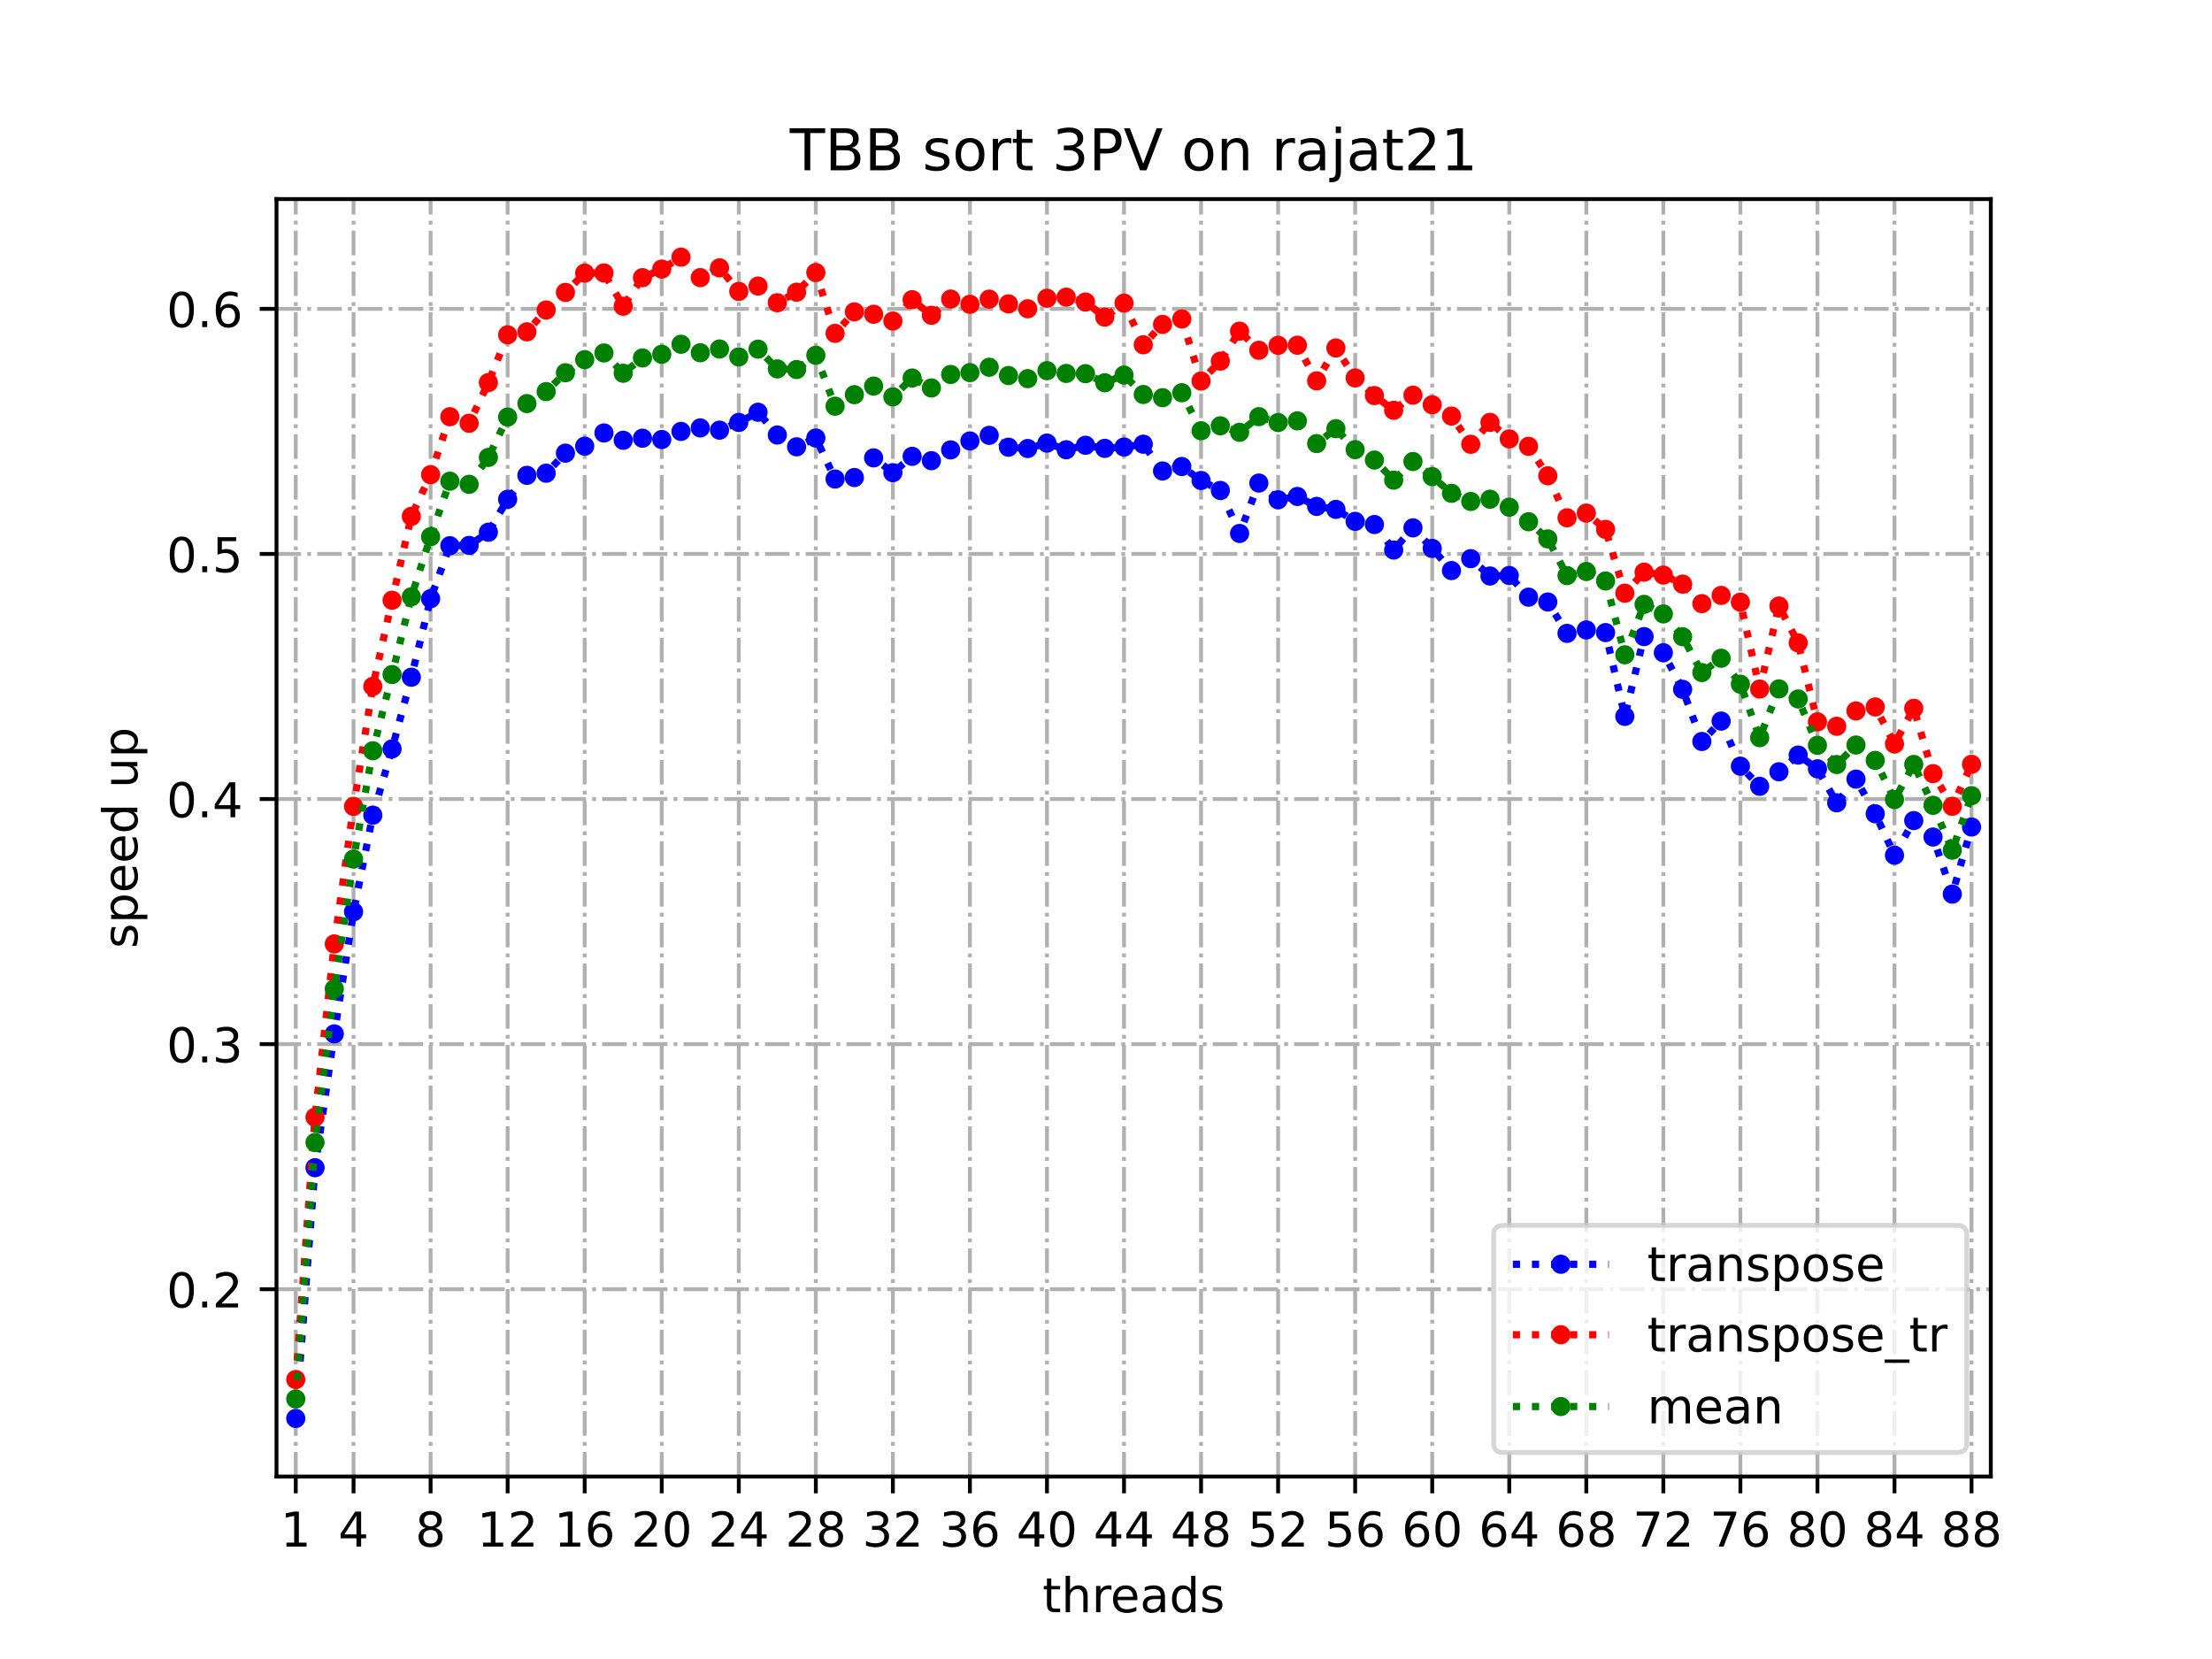 <?xml version="1.0" encoding="utf-8" standalone="no"?>
<!DOCTYPE svg PUBLIC "-//W3C//DTD SVG 1.1//EN"
  "http://www.w3.org/Graphics/SVG/1.1/DTD/svg11.dtd">
<!-- Created with matplotlib (https://matplotlib.org/) -->
<svg height="345.6pt" version="1.1" viewBox="0 0 460.8 345.6" width="460.8pt" xmlns="http://www.w3.org/2000/svg" xmlns:xlink="http://www.w3.org/1999/xlink">
 <defs>
  <style type="text/css">
*{stroke-linecap:butt;stroke-linejoin:round;}
  </style>
 </defs>
 <g id="figure_1">
  <g id="patch_1">
   <path d="M 0 345.6 
L 460.8 345.6 
L 460.8 0 
L 0 0 
z
" style="fill:#ffffff;"/>
  </g>
  <g id="axes_1">
   <g id="patch_2">
    <path d="M 57.6 307.584 
L 414.72 307.584 
L 414.72 41.472 
L 57.6 41.472 
z
" style="fill:#ffffff;"/>
   </g>
   <g id="matplotlib.axis_1">
    <g id="xtick_1">
     <g id="line2d_1">
      <path clip-path="url(#p950bcbdf3f)" d="M 61.613 307.584 
L 61.613 41.472 
" style="fill:none;stroke:#b0b0b0;stroke-dasharray:5.12,1.28,0.8,1.28;stroke-dashoffset:0;stroke-width:0.8;"/>
     </g>
     <g id="line2d_2">
      <defs>
       <path d="M 0 0 
L 0 3.5 
" id="m2b6e2fe74e" style="stroke:#000000;stroke-width:0.8;"/>
      </defs>
      <g>
       <use style="stroke:#000000;stroke-width:0.8;" x="61.613" xlink:href="#m2b6e2fe74e" y="307.584"/>
      </g>
     </g>
     <g id="text_1">
      <!-- 1 -->
      <defs>
       <path d="M 12.406 8.297 
L 28.516 8.297 
L 28.516 63.922 
L 10.984 60.406 
L 10.984 69.391 
L 28.422 72.906 
L 38.281 72.906 
L 38.281 8.297 
L 54.391 8.297 
L 54.391 0 
L 12.406 0 
z
" id="DejaVuSans-49"/>
      </defs>
      <g transform="translate(58.431 322.182)scale(0.1 -0.1)">
       <use xlink:href="#DejaVuSans-49"/>
      </g>
     </g>
    </g>
    <g id="xtick_2">
     <g id="line2d_3">
      <path clip-path="url(#p950bcbdf3f)" d="M 73.65 307.584 
L 73.65 41.472 
" style="fill:none;stroke:#b0b0b0;stroke-dasharray:5.12,1.28,0.8,1.28;stroke-dashoffset:0;stroke-width:0.8;"/>
     </g>
     <g id="line2d_4">
      <g>
       <use style="stroke:#000000;stroke-width:0.8;" x="73.65" xlink:href="#m2b6e2fe74e" y="307.584"/>
      </g>
     </g>
     <g id="text_2">
      <!-- 4 -->
      <defs>
       <path d="M 37.797 64.312 
L 12.891 25.391 
L 37.797 25.391 
z
M 35.203 72.906 
L 47.609 72.906 
L 47.609 25.391 
L 58.016 25.391 
L 58.016 17.188 
L 47.609 17.188 
L 47.609 0 
L 37.797 0 
L 37.797 17.188 
L 4.891 17.188 
L 4.891 26.703 
z
" id="DejaVuSans-52"/>
      </defs>
      <g transform="translate(70.469 322.182)scale(0.1 -0.1)">
       <use xlink:href="#DejaVuSans-52"/>
      </g>
     </g>
    </g>
    <g id="xtick_3">
     <g id="line2d_5">
      <path clip-path="url(#p950bcbdf3f)" d="M 89.701 307.584 
L 89.701 41.472 
" style="fill:none;stroke:#b0b0b0;stroke-dasharray:5.12,1.28,0.8,1.28;stroke-dashoffset:0;stroke-width:0.8;"/>
     </g>
     <g id="line2d_6">
      <g>
       <use style="stroke:#000000;stroke-width:0.8;" x="89.701" xlink:href="#m2b6e2fe74e" y="307.584"/>
      </g>
     </g>
     <g id="text_3">
      <!-- 8 -->
      <defs>
       <path d="M 31.781 34.625 
Q 24.75 34.625 20.719 30.859 
Q 16.703 27.094 16.703 20.516 
Q 16.703 13.922 20.719 10.156 
Q 24.75 6.391 31.781 6.391 
Q 38.812 6.391 42.859 10.172 
Q 46.922 13.969 46.922 20.516 
Q 46.922 27.094 42.891 30.859 
Q 38.875 34.625 31.781 34.625 
z
M 21.922 38.812 
Q 15.578 40.375 12.031 44.719 
Q 8.5 49.078 8.5 55.328 
Q 8.5 64.062 14.719 69.141 
Q 20.953 74.219 31.781 74.219 
Q 42.672 74.219 48.875 69.141 
Q 55.078 64.062 55.078 55.328 
Q 55.078 49.078 51.531 44.719 
Q 48 40.375 41.703 38.812 
Q 48.828 37.156 52.797 32.312 
Q 56.781 27.484 56.781 20.516 
Q 56.781 9.906 50.312 4.234 
Q 43.844 -1.422 31.781 -1.422 
Q 19.734 -1.422 13.25 4.234 
Q 6.781 9.906 6.781 20.516 
Q 6.781 27.484 10.781 32.312 
Q 14.797 37.156 21.922 38.812 
z
M 18.312 54.391 
Q 18.312 48.734 21.844 45.562 
Q 25.391 42.391 31.781 42.391 
Q 38.141 42.391 41.719 45.562 
Q 45.312 48.734 45.312 54.391 
Q 45.312 60.062 41.719 63.234 
Q 38.141 66.406 31.781 66.406 
Q 25.391 66.406 21.844 63.234 
Q 18.312 60.062 18.312 54.391 
z
" id="DejaVuSans-56"/>
      </defs>
      <g transform="translate(86.519 322.182)scale(0.1 -0.1)">
       <use xlink:href="#DejaVuSans-56"/>
      </g>
     </g>
    </g>
    <g id="xtick_4">
     <g id="line2d_7">
      <path clip-path="url(#p950bcbdf3f)" d="M 105.751 307.584 
L 105.751 41.472 
" style="fill:none;stroke:#b0b0b0;stroke-dasharray:5.12,1.28,0.8,1.28;stroke-dashoffset:0;stroke-width:0.8;"/>
     </g>
     <g id="line2d_8">
      <g>
       <use style="stroke:#000000;stroke-width:0.8;" x="105.751" xlink:href="#m2b6e2fe74e" y="307.584"/>
      </g>
     </g>
     <g id="text_4">
      <!-- 12 -->
      <defs>
       <path d="M 19.188 8.297 
L 53.609 8.297 
L 53.609 0 
L 7.328 0 
L 7.328 8.297 
Q 12.938 14.109 22.625 23.891 
Q 32.328 33.688 34.812 36.531 
Q 39.547 41.844 41.422 45.531 
Q 43.312 49.219 43.312 52.781 
Q 43.312 58.594 39.234 62.25 
Q 35.156 65.922 28.609 65.922 
Q 23.969 65.922 18.812 64.312 
Q 13.672 62.703 7.812 59.422 
L 7.812 69.391 
Q 13.766 71.781 18.938 73 
Q 24.125 74.219 28.422 74.219 
Q 39.75 74.219 46.484 68.547 
Q 53.219 62.891 53.219 53.422 
Q 53.219 48.922 51.531 44.891 
Q 49.859 40.875 45.406 35.406 
Q 44.188 33.984 37.641 27.219 
Q 31.109 20.453 19.188 8.297 
z
" id="DejaVuSans-50"/>
      </defs>
      <g transform="translate(99.389 322.182)scale(0.1 -0.1)">
       <use xlink:href="#DejaVuSans-49"/>
       <use x="63.623" xlink:href="#DejaVuSans-50"/>
      </g>
     </g>
    </g>
    <g id="xtick_5">
     <g id="line2d_9">
      <path clip-path="url(#p950bcbdf3f)" d="M 121.801 307.584 
L 121.801 41.472 
" style="fill:none;stroke:#b0b0b0;stroke-dasharray:5.12,1.28,0.8,1.28;stroke-dashoffset:0;stroke-width:0.8;"/>
     </g>
     <g id="line2d_10">
      <g>
       <use style="stroke:#000000;stroke-width:0.8;" x="121.801" xlink:href="#m2b6e2fe74e" y="307.584"/>
      </g>
     </g>
     <g id="text_5">
      <!-- 16 -->
      <defs>
       <path d="M 33.016 40.375 
Q 26.375 40.375 22.484 35.828 
Q 18.609 31.297 18.609 23.391 
Q 18.609 15.531 22.484 10.953 
Q 26.375 6.391 33.016 6.391 
Q 39.656 6.391 43.531 10.953 
Q 47.406 15.531 47.406 23.391 
Q 47.406 31.297 43.531 35.828 
Q 39.656 40.375 33.016 40.375 
z
M 52.594 71.297 
L 52.594 62.312 
Q 48.875 64.062 45.094 64.984 
Q 41.312 65.922 37.594 65.922 
Q 27.828 65.922 22.672 59.328 
Q 17.531 52.734 16.797 39.406 
Q 19.672 43.656 24.016 45.922 
Q 28.375 48.188 33.594 48.188 
Q 44.578 48.188 50.953 41.516 
Q 57.328 34.859 57.328 23.391 
Q 57.328 12.156 50.688 5.359 
Q 44.047 -1.422 33.016 -1.422 
Q 20.359 -1.422 13.672 8.266 
Q 6.984 17.969 6.984 36.375 
Q 6.984 53.656 15.188 63.938 
Q 23.391 74.219 37.203 74.219 
Q 40.922 74.219 44.703 73.484 
Q 48.484 72.75 52.594 71.297 
z
" id="DejaVuSans-54"/>
      </defs>
      <g transform="translate(115.439 322.182)scale(0.1 -0.1)">
       <use xlink:href="#DejaVuSans-49"/>
       <use x="63.623" xlink:href="#DejaVuSans-54"/>
      </g>
     </g>
    </g>
    <g id="xtick_6">
     <g id="line2d_11">
      <path clip-path="url(#p950bcbdf3f)" d="M 137.852 307.584 
L 137.852 41.472 
" style="fill:none;stroke:#b0b0b0;stroke-dasharray:5.12,1.28,0.8,1.28;stroke-dashoffset:0;stroke-width:0.8;"/>
     </g>
     <g id="line2d_12">
      <g>
       <use style="stroke:#000000;stroke-width:0.8;" x="137.852" xlink:href="#m2b6e2fe74e" y="307.584"/>
      </g>
     </g>
     <g id="text_6">
      <!-- 20 -->
      <defs>
       <path d="M 31.781 66.406 
Q 24.172 66.406 20.328 58.906 
Q 16.5 51.422 16.5 36.375 
Q 16.5 21.391 20.328 13.891 
Q 24.172 6.391 31.781 6.391 
Q 39.453 6.391 43.281 13.891 
Q 47.125 21.391 47.125 36.375 
Q 47.125 51.422 43.281 58.906 
Q 39.453 66.406 31.781 66.406 
z
M 31.781 74.219 
Q 44.047 74.219 50.516 64.516 
Q 56.984 54.828 56.984 36.375 
Q 56.984 17.969 50.516 8.266 
Q 44.047 -1.422 31.781 -1.422 
Q 19.531 -1.422 13.062 8.266 
Q 6.594 17.969 6.594 36.375 
Q 6.594 54.828 13.062 64.516 
Q 19.531 74.219 31.781 74.219 
z
" id="DejaVuSans-48"/>
      </defs>
      <g transform="translate(131.489 322.182)scale(0.1 -0.1)">
       <use xlink:href="#DejaVuSans-50"/>
       <use x="63.623" xlink:href="#DejaVuSans-48"/>
      </g>
     </g>
    </g>
    <g id="xtick_7">
     <g id="line2d_13">
      <path clip-path="url(#p950bcbdf3f)" d="M 153.902 307.584 
L 153.902 41.472 
" style="fill:none;stroke:#b0b0b0;stroke-dasharray:5.12,1.28,0.8,1.28;stroke-dashoffset:0;stroke-width:0.8;"/>
     </g>
     <g id="line2d_14">
      <g>
       <use style="stroke:#000000;stroke-width:0.8;" x="153.902" xlink:href="#m2b6e2fe74e" y="307.584"/>
      </g>
     </g>
     <g id="text_7">
      <!-- 24 -->
      <g transform="translate(147.54 322.182)scale(0.1 -0.1)">
       <use xlink:href="#DejaVuSans-50"/>
       <use x="63.623" xlink:href="#DejaVuSans-52"/>
      </g>
     </g>
    </g>
    <g id="xtick_8">
     <g id="line2d_15">
      <path clip-path="url(#p950bcbdf3f)" d="M 169.952 307.584 
L 169.952 41.472 
" style="fill:none;stroke:#b0b0b0;stroke-dasharray:5.12,1.28,0.8,1.28;stroke-dashoffset:0;stroke-width:0.8;"/>
     </g>
     <g id="line2d_16">
      <g>
       <use style="stroke:#000000;stroke-width:0.8;" x="169.952" xlink:href="#m2b6e2fe74e" y="307.584"/>
      </g>
     </g>
     <g id="text_8">
      <!-- 28 -->
      <g transform="translate(163.59 322.182)scale(0.1 -0.1)">
       <use xlink:href="#DejaVuSans-50"/>
       <use x="63.623" xlink:href="#DejaVuSans-56"/>
      </g>
     </g>
    </g>
    <g id="xtick_9">
     <g id="line2d_17">
      <path clip-path="url(#p950bcbdf3f)" d="M 186.003 307.584 
L 186.003 41.472 
" style="fill:none;stroke:#b0b0b0;stroke-dasharray:5.12,1.28,0.8,1.28;stroke-dashoffset:0;stroke-width:0.8;"/>
     </g>
     <g id="line2d_18">
      <g>
       <use style="stroke:#000000;stroke-width:0.8;" x="186.003" xlink:href="#m2b6e2fe74e" y="307.584"/>
      </g>
     </g>
     <g id="text_9">
      <!-- 32 -->
      <defs>
       <path d="M 40.578 39.312 
Q 47.656 37.797 51.625 33 
Q 55.609 28.219 55.609 21.188 
Q 55.609 10.406 48.188 4.484 
Q 40.766 -1.422 27.094 -1.422 
Q 22.516 -1.422 17.656 -0.516 
Q 12.797 0.391 7.625 2.203 
L 7.625 11.719 
Q 11.719 9.328 16.594 8.109 
Q 21.484 6.891 26.812 6.891 
Q 36.078 6.891 40.938 10.547 
Q 45.797 14.203 45.797 21.188 
Q 45.797 27.641 41.281 31.266 
Q 36.766 34.906 28.719 34.906 
L 20.219 34.906 
L 20.219 43.016 
L 29.109 43.016 
Q 36.375 43.016 40.234 45.922 
Q 44.094 48.828 44.094 54.297 
Q 44.094 59.906 40.109 62.906 
Q 36.141 65.922 28.719 65.922 
Q 24.656 65.922 20.016 65.031 
Q 15.375 64.156 9.812 62.312 
L 9.812 71.094 
Q 15.438 72.656 20.344 73.438 
Q 25.25 74.219 29.594 74.219 
Q 40.828 74.219 47.359 69.109 
Q 53.906 64.016 53.906 55.328 
Q 53.906 49.266 50.438 45.094 
Q 46.969 40.922 40.578 39.312 
z
" id="DejaVuSans-51"/>
      </defs>
      <g transform="translate(179.64 322.182)scale(0.1 -0.1)">
       <use xlink:href="#DejaVuSans-51"/>
       <use x="63.623" xlink:href="#DejaVuSans-50"/>
      </g>
     </g>
    </g>
    <g id="xtick_10">
     <g id="line2d_19">
      <path clip-path="url(#p950bcbdf3f)" d="M 202.053 307.584 
L 202.053 41.472 
" style="fill:none;stroke:#b0b0b0;stroke-dasharray:5.12,1.28,0.8,1.28;stroke-dashoffset:0;stroke-width:0.8;"/>
     </g>
     <g id="line2d_20">
      <g>
       <use style="stroke:#000000;stroke-width:0.8;" x="202.053" xlink:href="#m2b6e2fe74e" y="307.584"/>
      </g>
     </g>
     <g id="text_10">
      <!-- 36 -->
      <g transform="translate(195.691 322.182)scale(0.1 -0.1)">
       <use xlink:href="#DejaVuSans-51"/>
       <use x="63.623" xlink:href="#DejaVuSans-54"/>
      </g>
     </g>
    </g>
    <g id="xtick_11">
     <g id="line2d_21">
      <path clip-path="url(#p950bcbdf3f)" d="M 218.103 307.584 
L 218.103 41.472 
" style="fill:none;stroke:#b0b0b0;stroke-dasharray:5.12,1.28,0.8,1.28;stroke-dashoffset:0;stroke-width:0.8;"/>
     </g>
     <g id="line2d_22">
      <g>
       <use style="stroke:#000000;stroke-width:0.8;" x="218.103" xlink:href="#m2b6e2fe74e" y="307.584"/>
      </g>
     </g>
     <g id="text_11">
      <!-- 40 -->
      <g transform="translate(211.741 322.182)scale(0.1 -0.1)">
       <use xlink:href="#DejaVuSans-52"/>
       <use x="63.623" xlink:href="#DejaVuSans-48"/>
      </g>
     </g>
    </g>
    <g id="xtick_12">
     <g id="line2d_23">
      <path clip-path="url(#p950bcbdf3f)" d="M 234.154 307.584 
L 234.154 41.472 
" style="fill:none;stroke:#b0b0b0;stroke-dasharray:5.12,1.28,0.8,1.28;stroke-dashoffset:0;stroke-width:0.8;"/>
     </g>
     <g id="line2d_24">
      <g>
       <use style="stroke:#000000;stroke-width:0.8;" x="234.154" xlink:href="#m2b6e2fe74e" y="307.584"/>
      </g>
     </g>
     <g id="text_12">
      <!-- 44 -->
      <g transform="translate(227.791 322.182)scale(0.1 -0.1)">
       <use xlink:href="#DejaVuSans-52"/>
       <use x="63.623" xlink:href="#DejaVuSans-52"/>
      </g>
     </g>
    </g>
    <g id="xtick_13">
     <g id="line2d_25">
      <path clip-path="url(#p950bcbdf3f)" d="M 250.204 307.584 
L 250.204 41.472 
" style="fill:none;stroke:#b0b0b0;stroke-dasharray:5.12,1.28,0.8,1.28;stroke-dashoffset:0;stroke-width:0.8;"/>
     </g>
     <g id="line2d_26">
      <g>
       <use style="stroke:#000000;stroke-width:0.8;" x="250.204" xlink:href="#m2b6e2fe74e" y="307.584"/>
      </g>
     </g>
     <g id="text_13">
      <!-- 48 -->
      <g transform="translate(243.842 322.182)scale(0.1 -0.1)">
       <use xlink:href="#DejaVuSans-52"/>
       <use x="63.623" xlink:href="#DejaVuSans-56"/>
      </g>
     </g>
    </g>
    <g id="xtick_14">
     <g id="line2d_27">
      <path clip-path="url(#p950bcbdf3f)" d="M 266.254 307.584 
L 266.254 41.472 
" style="fill:none;stroke:#b0b0b0;stroke-dasharray:5.12,1.28,0.8,1.28;stroke-dashoffset:0;stroke-width:0.8;"/>
     </g>
     <g id="line2d_28">
      <g>
       <use style="stroke:#000000;stroke-width:0.8;" x="266.254" xlink:href="#m2b6e2fe74e" y="307.584"/>
      </g>
     </g>
     <g id="text_14">
      <!-- 52 -->
      <defs>
       <path d="M 10.797 72.906 
L 49.516 72.906 
L 49.516 64.594 
L 19.828 64.594 
L 19.828 46.734 
Q 21.969 47.469 24.109 47.828 
Q 26.266 48.188 28.422 48.188 
Q 40.625 48.188 47.75 41.5 
Q 54.891 34.812 54.891 23.391 
Q 54.891 11.625 47.562 5.094 
Q 40.234 -1.422 26.906 -1.422 
Q 22.312 -1.422 17.547 -0.641 
Q 12.797 0.141 7.719 1.703 
L 7.719 11.625 
Q 12.109 9.234 16.797 8.062 
Q 21.484 6.891 26.703 6.891 
Q 35.156 6.891 40.078 11.328 
Q 45.016 15.766 45.016 23.391 
Q 45.016 31 40.078 35.438 
Q 35.156 39.891 26.703 39.891 
Q 22.75 39.891 18.812 39.016 
Q 14.891 38.141 10.797 36.281 
z
" id="DejaVuSans-53"/>
      </defs>
      <g transform="translate(259.892 322.182)scale(0.1 -0.1)">
       <use xlink:href="#DejaVuSans-53"/>
       <use x="63.623" xlink:href="#DejaVuSans-50"/>
      </g>
     </g>
    </g>
    <g id="xtick_15">
     <g id="line2d_29">
      <path clip-path="url(#p950bcbdf3f)" d="M 282.305 307.584 
L 282.305 41.472 
" style="fill:none;stroke:#b0b0b0;stroke-dasharray:5.12,1.28,0.8,1.28;stroke-dashoffset:0;stroke-width:0.8;"/>
     </g>
     <g id="line2d_30">
      <g>
       <use style="stroke:#000000;stroke-width:0.8;" x="282.305" xlink:href="#m2b6e2fe74e" y="307.584"/>
      </g>
     </g>
     <g id="text_15">
      <!-- 56 -->
      <g transform="translate(275.942 322.182)scale(0.1 -0.1)">
       <use xlink:href="#DejaVuSans-53"/>
       <use x="63.623" xlink:href="#DejaVuSans-54"/>
      </g>
     </g>
    </g>
    <g id="xtick_16">
     <g id="line2d_31">
      <path clip-path="url(#p950bcbdf3f)" d="M 298.355 307.584 
L 298.355 41.472 
" style="fill:none;stroke:#b0b0b0;stroke-dasharray:5.12,1.28,0.8,1.28;stroke-dashoffset:0;stroke-width:0.8;"/>
     </g>
     <g id="line2d_32">
      <g>
       <use style="stroke:#000000;stroke-width:0.8;" x="298.355" xlink:href="#m2b6e2fe74e" y="307.584"/>
      </g>
     </g>
     <g id="text_16">
      <!-- 60 -->
      <g transform="translate(291.993 322.182)scale(0.1 -0.1)">
       <use xlink:href="#DejaVuSans-54"/>
       <use x="63.623" xlink:href="#DejaVuSans-48"/>
      </g>
     </g>
    </g>
    <g id="xtick_17">
     <g id="line2d_33">
      <path clip-path="url(#p950bcbdf3f)" d="M 314.405 307.584 
L 314.405 41.472 
" style="fill:none;stroke:#b0b0b0;stroke-dasharray:5.12,1.28,0.8,1.28;stroke-dashoffset:0;stroke-width:0.8;"/>
     </g>
     <g id="line2d_34">
      <g>
       <use style="stroke:#000000;stroke-width:0.8;" x="314.405" xlink:href="#m2b6e2fe74e" y="307.584"/>
      </g>
     </g>
     <g id="text_17">
      <!-- 64 -->
      <g transform="translate(308.043 322.182)scale(0.1 -0.1)">
       <use xlink:href="#DejaVuSans-54"/>
       <use x="63.623" xlink:href="#DejaVuSans-52"/>
      </g>
     </g>
    </g>
    <g id="xtick_18">
     <g id="line2d_35">
      <path clip-path="url(#p950bcbdf3f)" d="M 330.456 307.584 
L 330.456 41.472 
" style="fill:none;stroke:#b0b0b0;stroke-dasharray:5.12,1.28,0.8,1.28;stroke-dashoffset:0;stroke-width:0.8;"/>
     </g>
     <g id="line2d_36">
      <g>
       <use style="stroke:#000000;stroke-width:0.8;" x="330.456" xlink:href="#m2b6e2fe74e" y="307.584"/>
      </g>
     </g>
     <g id="text_18">
      <!-- 68 -->
      <g transform="translate(324.093 322.182)scale(0.1 -0.1)">
       <use xlink:href="#DejaVuSans-54"/>
       <use x="63.623" xlink:href="#DejaVuSans-56"/>
      </g>
     </g>
    </g>
    <g id="xtick_19">
     <g id="line2d_37">
      <path clip-path="url(#p950bcbdf3f)" d="M 346.506 307.584 
L 346.506 41.472 
" style="fill:none;stroke:#b0b0b0;stroke-dasharray:5.12,1.28,0.8,1.28;stroke-dashoffset:0;stroke-width:0.8;"/>
     </g>
     <g id="line2d_38">
      <g>
       <use style="stroke:#000000;stroke-width:0.8;" x="346.506" xlink:href="#m2b6e2fe74e" y="307.584"/>
      </g>
     </g>
     <g id="text_19">
      <!-- 72 -->
      <defs>
       <path d="M 8.203 72.906 
L 55.078 72.906 
L 55.078 68.703 
L 28.609 0 
L 18.312 0 
L 43.219 64.594 
L 8.203 64.594 
z
" id="DejaVuSans-55"/>
      </defs>
      <g transform="translate(340.144 322.182)scale(0.1 -0.1)">
       <use xlink:href="#DejaVuSans-55"/>
       <use x="63.623" xlink:href="#DejaVuSans-50"/>
      </g>
     </g>
    </g>
    <g id="xtick_20">
     <g id="line2d_39">
      <path clip-path="url(#p950bcbdf3f)" d="M 362.556 307.584 
L 362.556 41.472 
" style="fill:none;stroke:#b0b0b0;stroke-dasharray:5.12,1.28,0.8,1.28;stroke-dashoffset:0;stroke-width:0.8;"/>
     </g>
     <g id="line2d_40">
      <g>
       <use style="stroke:#000000;stroke-width:0.8;" x="362.556" xlink:href="#m2b6e2fe74e" y="307.584"/>
      </g>
     </g>
     <g id="text_20">
      <!-- 76 -->
      <g transform="translate(356.194 322.182)scale(0.1 -0.1)">
       <use xlink:href="#DejaVuSans-55"/>
       <use x="63.623" xlink:href="#DejaVuSans-54"/>
      </g>
     </g>
    </g>
    <g id="xtick_21">
     <g id="line2d_41">
      <path clip-path="url(#p950bcbdf3f)" d="M 378.607 307.584 
L 378.607 41.472 
" style="fill:none;stroke:#b0b0b0;stroke-dasharray:5.12,1.28,0.8,1.28;stroke-dashoffset:0;stroke-width:0.8;"/>
     </g>
     <g id="line2d_42">
      <g>
       <use style="stroke:#000000;stroke-width:0.8;" x="378.607" xlink:href="#m2b6e2fe74e" y="307.584"/>
      </g>
     </g>
     <g id="text_21">
      <!-- 80 -->
      <g transform="translate(372.244 322.182)scale(0.1 -0.1)">
       <use xlink:href="#DejaVuSans-56"/>
       <use x="63.623" xlink:href="#DejaVuSans-48"/>
      </g>
     </g>
    </g>
    <g id="xtick_22">
     <g id="line2d_43">
      <path clip-path="url(#p950bcbdf3f)" d="M 394.657 307.584 
L 394.657 41.472 
" style="fill:none;stroke:#b0b0b0;stroke-dasharray:5.12,1.28,0.8,1.28;stroke-dashoffset:0;stroke-width:0.8;"/>
     </g>
     <g id="line2d_44">
      <g>
       <use style="stroke:#000000;stroke-width:0.8;" x="394.657" xlink:href="#m2b6e2fe74e" y="307.584"/>
      </g>
     </g>
     <g id="text_22">
      <!-- 84 -->
      <g transform="translate(388.295 322.182)scale(0.1 -0.1)">
       <use xlink:href="#DejaVuSans-56"/>
       <use x="63.623" xlink:href="#DejaVuSans-52"/>
      </g>
     </g>
    </g>
    <g id="xtick_23">
     <g id="line2d_45">
      <path clip-path="url(#p950bcbdf3f)" d="M 410.707 307.584 
L 410.707 41.472 
" style="fill:none;stroke:#b0b0b0;stroke-dasharray:5.12,1.28,0.8,1.28;stroke-dashoffset:0;stroke-width:0.8;"/>
     </g>
     <g id="line2d_46">
      <g>
       <use style="stroke:#000000;stroke-width:0.8;" x="410.707" xlink:href="#m2b6e2fe74e" y="307.584"/>
      </g>
     </g>
     <g id="text_23">
      <!-- 88 -->
      <g transform="translate(404.345 322.182)scale(0.1 -0.1)">
       <use xlink:href="#DejaVuSans-56"/>
       <use x="63.623" xlink:href="#DejaVuSans-56"/>
      </g>
     </g>
    </g>
    <g id="text_24">
     <!-- threads -->
     <defs>
      <path d="M 18.312 70.219 
L 18.312 54.688 
L 36.812 54.688 
L 36.812 47.703 
L 18.312 47.703 
L 18.312 18.016 
Q 18.312 11.328 20.141 9.422 
Q 21.969 7.516 27.594 7.516 
L 36.812 7.516 
L 36.812 0 
L 27.594 0 
Q 17.188 0 13.234 3.875 
Q 9.281 7.766 9.281 18.016 
L 9.281 47.703 
L 2.688 47.703 
L 2.688 54.688 
L 9.281 54.688 
L 9.281 70.219 
z
" id="DejaVuSans-116"/>
      <path d="M 54.891 33.016 
L 54.891 0 
L 45.906 0 
L 45.906 32.719 
Q 45.906 40.484 42.875 44.328 
Q 39.844 48.188 33.797 48.188 
Q 26.516 48.188 22.312 43.547 
Q 18.109 38.922 18.109 30.906 
L 18.109 0 
L 9.078 0 
L 9.078 75.984 
L 18.109 75.984 
L 18.109 46.188 
Q 21.344 51.125 25.703 53.562 
Q 30.078 56 35.797 56 
Q 45.219 56 50.047 50.172 
Q 54.891 44.344 54.891 33.016 
z
" id="DejaVuSans-104"/>
      <path d="M 41.109 46.297 
Q 39.594 47.172 37.812 47.578 
Q 36.031 48 33.891 48 
Q 26.266 48 22.188 43.047 
Q 18.109 38.094 18.109 28.812 
L 18.109 0 
L 9.078 0 
L 9.078 54.688 
L 18.109 54.688 
L 18.109 46.188 
Q 20.953 51.172 25.484 53.578 
Q 30.031 56 36.531 56 
Q 37.453 56 38.578 55.875 
Q 39.703 55.766 41.062 55.516 
z
" id="DejaVuSans-114"/>
      <path d="M 56.203 29.594 
L 56.203 25.203 
L 14.891 25.203 
Q 15.484 15.922 20.484 11.062 
Q 25.484 6.203 34.422 6.203 
Q 39.594 6.203 44.453 7.469 
Q 49.312 8.734 54.109 11.281 
L 54.109 2.781 
Q 49.266 0.734 44.188 -0.344 
Q 39.109 -1.422 33.891 -1.422 
Q 20.797 -1.422 13.156 6.188 
Q 5.516 13.812 5.516 26.812 
Q 5.516 40.234 12.766 48.109 
Q 20.016 56 32.328 56 
Q 43.359 56 49.781 48.891 
Q 56.203 41.797 56.203 29.594 
z
M 47.219 32.234 
Q 47.125 39.594 43.094 43.984 
Q 39.062 48.391 32.422 48.391 
Q 24.906 48.391 20.391 44.141 
Q 15.875 39.891 15.188 32.172 
z
" id="DejaVuSans-101"/>
      <path d="M 34.281 27.484 
Q 23.391 27.484 19.188 25 
Q 14.984 22.516 14.984 16.5 
Q 14.984 11.719 18.141 8.906 
Q 21.297 6.109 26.703 6.109 
Q 34.188 6.109 38.703 11.406 
Q 43.219 16.703 43.219 25.484 
L 43.219 27.484 
z
M 52.203 31.203 
L 52.203 0 
L 43.219 0 
L 43.219 8.297 
Q 40.141 3.328 35.547 0.953 
Q 30.953 -1.422 24.312 -1.422 
Q 15.922 -1.422 10.953 3.297 
Q 6 8.016 6 15.922 
Q 6 25.141 12.172 29.828 
Q 18.359 34.516 30.609 34.516 
L 43.219 34.516 
L 43.219 35.406 
Q 43.219 41.609 39.141 45 
Q 35.062 48.391 27.688 48.391 
Q 23 48.391 18.547 47.266 
Q 14.109 46.141 10.016 43.891 
L 10.016 52.203 
Q 14.938 54.109 19.578 55.047 
Q 24.219 56 28.609 56 
Q 40.484 56 46.344 49.844 
Q 52.203 43.703 52.203 31.203 
z
" id="DejaVuSans-97"/>
      <path d="M 45.406 46.391 
L 45.406 75.984 
L 54.391 75.984 
L 54.391 0 
L 45.406 0 
L 45.406 8.203 
Q 42.578 3.328 38.25 0.953 
Q 33.938 -1.422 27.875 -1.422 
Q 17.969 -1.422 11.734 6.484 
Q 5.516 14.406 5.516 27.297 
Q 5.516 40.188 11.734 48.094 
Q 17.969 56 27.875 56 
Q 33.938 56 38.25 53.625 
Q 42.578 51.266 45.406 46.391 
z
M 14.797 27.297 
Q 14.797 17.391 18.875 11.75 
Q 22.953 6.109 30.078 6.109 
Q 37.203 6.109 41.297 11.75 
Q 45.406 17.391 45.406 27.297 
Q 45.406 37.203 41.297 42.844 
Q 37.203 48.484 30.078 48.484 
Q 22.953 48.484 18.875 42.844 
Q 14.797 37.203 14.797 27.297 
z
" id="DejaVuSans-100"/>
      <path d="M 44.281 53.078 
L 44.281 44.578 
Q 40.484 46.531 36.375 47.5 
Q 32.281 48.484 27.875 48.484 
Q 21.188 48.484 17.844 46.438 
Q 14.5 44.391 14.5 40.281 
Q 14.5 37.156 16.891 35.375 
Q 19.281 33.594 26.516 31.984 
L 29.594 31.297 
Q 39.156 29.25 43.188 25.516 
Q 47.219 21.781 47.219 15.094 
Q 47.219 7.469 41.188 3.016 
Q 35.156 -1.422 24.609 -1.422 
Q 20.219 -1.422 15.453 -0.562 
Q 10.688 0.297 5.422 2 
L 5.422 11.281 
Q 10.406 8.688 15.234 7.391 
Q 20.062 6.109 24.812 6.109 
Q 31.156 6.109 34.562 8.281 
Q 37.984 10.453 37.984 14.406 
Q 37.984 18.062 35.516 20.016 
Q 33.062 21.969 24.703 23.781 
L 21.578 24.516 
Q 13.234 26.266 9.516 29.906 
Q 5.812 33.547 5.812 39.891 
Q 5.812 47.609 11.281 51.797 
Q 16.75 56 26.812 56 
Q 31.781 56 36.172 55.266 
Q 40.578 54.547 44.281 53.078 
z
" id="DejaVuSans-115"/>
     </defs>
     <g transform="translate(217.169 335.861)scale(0.1 -0.1)">
      <use xlink:href="#DejaVuSans-116"/>
      <use x="39.209" xlink:href="#DejaVuSans-104"/>
      <use x="102.588" xlink:href="#DejaVuSans-114"/>
      <use x="141.451" xlink:href="#DejaVuSans-101"/>
      <use x="202.975" xlink:href="#DejaVuSans-97"/>
      <use x="264.254" xlink:href="#DejaVuSans-100"/>
      <use x="327.73" xlink:href="#DejaVuSans-115"/>
     </g>
    </g>
   </g>
   <g id="matplotlib.axis_2">
    <g id="ytick_1">
     <g id="line2d_47">
      <path clip-path="url(#p950bcbdf3f)" d="M 57.6 268.567 
L 414.72 268.567 
" style="fill:none;stroke:#b0b0b0;stroke-dasharray:5.12,1.28,0.8,1.28;stroke-dashoffset:0;stroke-width:0.8;"/>
     </g>
     <g id="line2d_48">
      <defs>
       <path d="M 0 0 
L -3.5 0 
" id="m18b88e9619" style="stroke:#000000;stroke-width:0.8;"/>
      </defs>
      <g>
       <use style="stroke:#000000;stroke-width:0.8;" x="57.6" xlink:href="#m18b88e9619" y="268.567"/>
      </g>
     </g>
     <g id="text_25">
      <!-- 0.2 -->
      <defs>
       <path d="M 10.688 12.406 
L 21 12.406 
L 21 0 
L 10.688 0 
z
" id="DejaVuSans-46"/>
      </defs>
      <g transform="translate(34.697 272.366)scale(0.1 -0.1)">
       <use xlink:href="#DejaVuSans-48"/>
       <use x="63.623" xlink:href="#DejaVuSans-46"/>
       <use x="95.41" xlink:href="#DejaVuSans-50"/>
      </g>
     </g>
    </g>
    <g id="ytick_2">
     <g id="line2d_49">
      <path clip-path="url(#p950bcbdf3f)" d="M 57.6 217.51 
L 414.72 217.51 
" style="fill:none;stroke:#b0b0b0;stroke-dasharray:5.12,1.28,0.8,1.28;stroke-dashoffset:0;stroke-width:0.8;"/>
     </g>
     <g id="line2d_50">
      <g>
       <use style="stroke:#000000;stroke-width:0.8;" x="57.6" xlink:href="#m18b88e9619" y="217.51"/>
      </g>
     </g>
     <g id="text_26">
      <!-- 0.3 -->
      <g transform="translate(34.697 221.309)scale(0.1 -0.1)">
       <use xlink:href="#DejaVuSans-48"/>
       <use x="63.623" xlink:href="#DejaVuSans-46"/>
       <use x="95.41" xlink:href="#DejaVuSans-51"/>
      </g>
     </g>
    </g>
    <g id="ytick_3">
     <g id="line2d_51">
      <path clip-path="url(#p950bcbdf3f)" d="M 57.6 166.453 
L 414.72 166.453 
" style="fill:none;stroke:#b0b0b0;stroke-dasharray:5.12,1.28,0.8,1.28;stroke-dashoffset:0;stroke-width:0.8;"/>
     </g>
     <g id="line2d_52">
      <g>
       <use style="stroke:#000000;stroke-width:0.8;" x="57.6" xlink:href="#m18b88e9619" y="166.453"/>
      </g>
     </g>
     <g id="text_27">
      <!-- 0.4 -->
      <g transform="translate(34.697 170.252)scale(0.1 -0.1)">
       <use xlink:href="#DejaVuSans-48"/>
       <use x="63.623" xlink:href="#DejaVuSans-46"/>
       <use x="95.41" xlink:href="#DejaVuSans-52"/>
      </g>
     </g>
    </g>
    <g id="ytick_4">
     <g id="line2d_53">
      <path clip-path="url(#p950bcbdf3f)" d="M 57.6 115.396 
L 414.72 115.396 
" style="fill:none;stroke:#b0b0b0;stroke-dasharray:5.12,1.28,0.8,1.28;stroke-dashoffset:0;stroke-width:0.8;"/>
     </g>
     <g id="line2d_54">
      <g>
       <use style="stroke:#000000;stroke-width:0.8;" x="57.6" xlink:href="#m18b88e9619" y="115.396"/>
      </g>
     </g>
     <g id="text_28">
      <!-- 0.5 -->
      <g transform="translate(34.697 119.195)scale(0.1 -0.1)">
       <use xlink:href="#DejaVuSans-48"/>
       <use x="63.623" xlink:href="#DejaVuSans-46"/>
       <use x="95.41" xlink:href="#DejaVuSans-53"/>
      </g>
     </g>
    </g>
    <g id="ytick_5">
     <g id="line2d_55">
      <path clip-path="url(#p950bcbdf3f)" d="M 57.6 64.339 
L 414.72 64.339 
" style="fill:none;stroke:#b0b0b0;stroke-dasharray:5.12,1.28,0.8,1.28;stroke-dashoffset:0;stroke-width:0.8;"/>
     </g>
     <g id="line2d_56">
      <g>
       <use style="stroke:#000000;stroke-width:0.8;" x="57.6" xlink:href="#m18b88e9619" y="64.339"/>
      </g>
     </g>
     <g id="text_29">
      <!-- 0.6 -->
      <g transform="translate(34.697 68.138)scale(0.1 -0.1)">
       <use xlink:href="#DejaVuSans-48"/>
       <use x="63.623" xlink:href="#DejaVuSans-46"/>
       <use x="95.41" xlink:href="#DejaVuSans-54"/>
      </g>
     </g>
    </g>
    <g id="text_30">
     <!-- speed up -->
     <defs>
      <path d="M 18.109 8.203 
L 18.109 -20.797 
L 9.078 -20.797 
L 9.078 54.688 
L 18.109 54.688 
L 18.109 46.391 
Q 20.953 51.266 25.266 53.625 
Q 29.594 56 35.594 56 
Q 45.562 56 51.781 48.094 
Q 58.016 40.188 58.016 27.297 
Q 58.016 14.406 51.781 6.484 
Q 45.562 -1.422 35.594 -1.422 
Q 29.594 -1.422 25.266 0.953 
Q 20.953 3.328 18.109 8.203 
z
M 48.688 27.297 
Q 48.688 37.203 44.609 42.844 
Q 40.531 48.484 33.406 48.484 
Q 26.266 48.484 22.188 42.844 
Q 18.109 37.203 18.109 27.297 
Q 18.109 17.391 22.188 11.75 
Q 26.266 6.109 33.406 6.109 
Q 40.531 6.109 44.609 11.75 
Q 48.688 17.391 48.688 27.297 
z
" id="DejaVuSans-112"/>
      <path id="DejaVuSans-32"/>
      <path d="M 8.5 21.578 
L 8.5 54.688 
L 17.484 54.688 
L 17.484 21.922 
Q 17.484 14.156 20.5 10.266 
Q 23.531 6.391 29.594 6.391 
Q 36.859 6.391 41.078 11.031 
Q 45.312 15.672 45.312 23.688 
L 45.312 54.688 
L 54.297 54.688 
L 54.297 0 
L 45.312 0 
L 45.312 8.406 
Q 42.047 3.422 37.719 1 
Q 33.406 -1.422 27.688 -1.422 
Q 18.266 -1.422 13.375 4.438 
Q 8.5 10.297 8.5 21.578 
z
M 31.109 56 
z
" id="DejaVuSans-117"/>
     </defs>
     <g transform="translate(28.617 197.566)rotate(-90)scale(0.1 -0.1)">
      <use xlink:href="#DejaVuSans-115"/>
      <use x="52.1" xlink:href="#DejaVuSans-112"/>
      <use x="115.576" xlink:href="#DejaVuSans-101"/>
      <use x="177.1" xlink:href="#DejaVuSans-101"/>
      <use x="238.623" xlink:href="#DejaVuSans-100"/>
      <use x="302.1" xlink:href="#DejaVuSans-32"/>
      <use x="333.887" xlink:href="#DejaVuSans-117"/>
      <use x="397.266" xlink:href="#DejaVuSans-112"/>
     </g>
    </g>
   </g>
   <g id="line2d_57">
    <path clip-path="url(#p950bcbdf3f)" d="M 61.613 295.488 
L 65.625 243.259 
L 69.638 215.376 
L 73.65 189.935 
L 77.663 169.824 
L 81.676 156.006 
L 85.688 141.08 
L 89.701 124.717 
L 93.713 113.68 
L 97.726 113.619 
L 101.738 110.876 
L 105.751 104.013 
L 109.764 99.023 
L 113.776 98.573 
L 117.789 94.399 
L 121.801 92.95 
L 125.814 90.195 
L 129.827 91.715 
L 133.839 91.286 
L 137.852 91.56 
L 141.864 89.871 
L 145.877 89.142 
L 149.889 89.609 
L 153.902 88.001 
L 157.915 85.877 
L 161.927 90.62 
L 165.94 93.081 
L 169.952 91.241 
L 173.965 99.79 
L 177.978 99.477 
L 181.99 95.384 
L 186.003 98.467 
L 190.015 95.066 
L 194.028 95.97 
L 198.04 93.719 
L 202.053 91.858 
L 206.066 90.689 
L 210.078 93.161 
L 214.091 93.433 
L 218.103 92.303 
L 222.116 93.691 
L 226.129 92.759 
L 230.141 93.404 
L 234.154 93.126 
L 238.166 92.536 
L 242.179 98.116 
L 246.191 97.181 
L 250.204 100.095 
L 254.217 102.166 
L 258.229 111.132 
L 262.242 100.63 
L 266.254 104.117 
L 270.267 103.423 
L 274.28 105.489 
L 278.292 106.111 
L 282.305 108.608 
L 286.317 109.265 
L 290.33 114.583 
L 294.342 109.96 
L 298.355 114.244 
L 302.368 118.863 
L 306.38 116.379 
L 310.393 119.995 
L 314.405 119.888 
L 318.418 124.399 
L 322.431 125.407 
L 326.443 131.941 
L 330.456 131.226 
L 334.468 131.78 
L 338.481 149.236 
L 342.493 132.615 
L 346.506 135.976 
L 350.519 143.599 
L 354.531 154.464 
L 358.544 150.212 
L 362.556 159.616 
L 366.569 163.801 
L 370.582 160.772 
L 374.594 157.294 
L 378.607 160.158 
L 382.619 167.239 
L 386.632 162.304 
L 390.644 169.531 
L 394.657 178.163 
L 398.67 170.944 
L 402.682 174.368 
L 406.695 186.259 
L 410.707 172.282 
" style="fill:none;stroke:#0000ff;stroke-dasharray:1.5,2.475;stroke-dashoffset:0;stroke-width:1.5;"/>
    <defs>
     <path d="M 0 1.5 
C 0.398 1.5 0.779 1.342 1.061 1.061 
C 1.342 0.779 1.5 0.398 1.5 0 
C 1.5 -0.398 1.342 -0.779 1.061 -1.061 
C 0.779 -1.342 0.398 -1.5 0 -1.5 
C -0.398 -1.5 -0.779 -1.342 -1.061 -1.061 
C -1.342 -0.779 -1.5 -0.398 -1.5 0 
C -1.5 0.398 -1.342 0.779 -1.061 1.061 
C -0.779 1.342 -0.398 1.5 0 1.5 
z
" id="m18ca7c59f4" style="stroke:#0000ff;"/>
    </defs>
    <g clip-path="url(#p950bcbdf3f)">
     <use style="fill:#0000ff;stroke:#0000ff;" x="61.613" xlink:href="#m18ca7c59f4" y="295.488"/>
     <use style="fill:#0000ff;stroke:#0000ff;" x="65.625" xlink:href="#m18ca7c59f4" y="243.259"/>
     <use style="fill:#0000ff;stroke:#0000ff;" x="69.638" xlink:href="#m18ca7c59f4" y="215.376"/>
     <use style="fill:#0000ff;stroke:#0000ff;" x="73.65" xlink:href="#m18ca7c59f4" y="189.935"/>
     <use style="fill:#0000ff;stroke:#0000ff;" x="77.663" xlink:href="#m18ca7c59f4" y="169.824"/>
     <use style="fill:#0000ff;stroke:#0000ff;" x="81.676" xlink:href="#m18ca7c59f4" y="156.006"/>
     <use style="fill:#0000ff;stroke:#0000ff;" x="85.688" xlink:href="#m18ca7c59f4" y="141.08"/>
     <use style="fill:#0000ff;stroke:#0000ff;" x="89.701" xlink:href="#m18ca7c59f4" y="124.717"/>
     <use style="fill:#0000ff;stroke:#0000ff;" x="93.713" xlink:href="#m18ca7c59f4" y="113.68"/>
     <use style="fill:#0000ff;stroke:#0000ff;" x="97.726" xlink:href="#m18ca7c59f4" y="113.619"/>
     <use style="fill:#0000ff;stroke:#0000ff;" x="101.738" xlink:href="#m18ca7c59f4" y="110.876"/>
     <use style="fill:#0000ff;stroke:#0000ff;" x="105.751" xlink:href="#m18ca7c59f4" y="104.013"/>
     <use style="fill:#0000ff;stroke:#0000ff;" x="109.764" xlink:href="#m18ca7c59f4" y="99.023"/>
     <use style="fill:#0000ff;stroke:#0000ff;" x="113.776" xlink:href="#m18ca7c59f4" y="98.573"/>
     <use style="fill:#0000ff;stroke:#0000ff;" x="117.789" xlink:href="#m18ca7c59f4" y="94.399"/>
     <use style="fill:#0000ff;stroke:#0000ff;" x="121.801" xlink:href="#m18ca7c59f4" y="92.95"/>
     <use style="fill:#0000ff;stroke:#0000ff;" x="125.814" xlink:href="#m18ca7c59f4" y="90.195"/>
     <use style="fill:#0000ff;stroke:#0000ff;" x="129.827" xlink:href="#m18ca7c59f4" y="91.715"/>
     <use style="fill:#0000ff;stroke:#0000ff;" x="133.839" xlink:href="#m18ca7c59f4" y="91.286"/>
     <use style="fill:#0000ff;stroke:#0000ff;" x="137.852" xlink:href="#m18ca7c59f4" y="91.56"/>
     <use style="fill:#0000ff;stroke:#0000ff;" x="141.864" xlink:href="#m18ca7c59f4" y="89.871"/>
     <use style="fill:#0000ff;stroke:#0000ff;" x="145.877" xlink:href="#m18ca7c59f4" y="89.142"/>
     <use style="fill:#0000ff;stroke:#0000ff;" x="149.889" xlink:href="#m18ca7c59f4" y="89.609"/>
     <use style="fill:#0000ff;stroke:#0000ff;" x="153.902" xlink:href="#m18ca7c59f4" y="88.001"/>
     <use style="fill:#0000ff;stroke:#0000ff;" x="157.915" xlink:href="#m18ca7c59f4" y="85.877"/>
     <use style="fill:#0000ff;stroke:#0000ff;" x="161.927" xlink:href="#m18ca7c59f4" y="90.62"/>
     <use style="fill:#0000ff;stroke:#0000ff;" x="165.94" xlink:href="#m18ca7c59f4" y="93.081"/>
     <use style="fill:#0000ff;stroke:#0000ff;" x="169.952" xlink:href="#m18ca7c59f4" y="91.241"/>
     <use style="fill:#0000ff;stroke:#0000ff;" x="173.965" xlink:href="#m18ca7c59f4" y="99.79"/>
     <use style="fill:#0000ff;stroke:#0000ff;" x="177.978" xlink:href="#m18ca7c59f4" y="99.477"/>
     <use style="fill:#0000ff;stroke:#0000ff;" x="181.99" xlink:href="#m18ca7c59f4" y="95.384"/>
     <use style="fill:#0000ff;stroke:#0000ff;" x="186.003" xlink:href="#m18ca7c59f4" y="98.467"/>
     <use style="fill:#0000ff;stroke:#0000ff;" x="190.015" xlink:href="#m18ca7c59f4" y="95.066"/>
     <use style="fill:#0000ff;stroke:#0000ff;" x="194.028" xlink:href="#m18ca7c59f4" y="95.97"/>
     <use style="fill:#0000ff;stroke:#0000ff;" x="198.04" xlink:href="#m18ca7c59f4" y="93.719"/>
     <use style="fill:#0000ff;stroke:#0000ff;" x="202.053" xlink:href="#m18ca7c59f4" y="91.858"/>
     <use style="fill:#0000ff;stroke:#0000ff;" x="206.066" xlink:href="#m18ca7c59f4" y="90.689"/>
     <use style="fill:#0000ff;stroke:#0000ff;" x="210.078" xlink:href="#m18ca7c59f4" y="93.161"/>
     <use style="fill:#0000ff;stroke:#0000ff;" x="214.091" xlink:href="#m18ca7c59f4" y="93.433"/>
     <use style="fill:#0000ff;stroke:#0000ff;" x="218.103" xlink:href="#m18ca7c59f4" y="92.303"/>
     <use style="fill:#0000ff;stroke:#0000ff;" x="222.116" xlink:href="#m18ca7c59f4" y="93.691"/>
     <use style="fill:#0000ff;stroke:#0000ff;" x="226.129" xlink:href="#m18ca7c59f4" y="92.759"/>
     <use style="fill:#0000ff;stroke:#0000ff;" x="230.141" xlink:href="#m18ca7c59f4" y="93.404"/>
     <use style="fill:#0000ff;stroke:#0000ff;" x="234.154" xlink:href="#m18ca7c59f4" y="93.126"/>
     <use style="fill:#0000ff;stroke:#0000ff;" x="238.166" xlink:href="#m18ca7c59f4" y="92.536"/>
     <use style="fill:#0000ff;stroke:#0000ff;" x="242.179" xlink:href="#m18ca7c59f4" y="98.116"/>
     <use style="fill:#0000ff;stroke:#0000ff;" x="246.191" xlink:href="#m18ca7c59f4" y="97.181"/>
     <use style="fill:#0000ff;stroke:#0000ff;" x="250.204" xlink:href="#m18ca7c59f4" y="100.095"/>
     <use style="fill:#0000ff;stroke:#0000ff;" x="254.217" xlink:href="#m18ca7c59f4" y="102.166"/>
     <use style="fill:#0000ff;stroke:#0000ff;" x="258.229" xlink:href="#m18ca7c59f4" y="111.132"/>
     <use style="fill:#0000ff;stroke:#0000ff;" x="262.242" xlink:href="#m18ca7c59f4" y="100.63"/>
     <use style="fill:#0000ff;stroke:#0000ff;" x="266.254" xlink:href="#m18ca7c59f4" y="104.117"/>
     <use style="fill:#0000ff;stroke:#0000ff;" x="270.267" xlink:href="#m18ca7c59f4" y="103.423"/>
     <use style="fill:#0000ff;stroke:#0000ff;" x="274.28" xlink:href="#m18ca7c59f4" y="105.489"/>
     <use style="fill:#0000ff;stroke:#0000ff;" x="278.292" xlink:href="#m18ca7c59f4" y="106.111"/>
     <use style="fill:#0000ff;stroke:#0000ff;" x="282.305" xlink:href="#m18ca7c59f4" y="108.608"/>
     <use style="fill:#0000ff;stroke:#0000ff;" x="286.317" xlink:href="#m18ca7c59f4" y="109.265"/>
     <use style="fill:#0000ff;stroke:#0000ff;" x="290.33" xlink:href="#m18ca7c59f4" y="114.583"/>
     <use style="fill:#0000ff;stroke:#0000ff;" x="294.342" xlink:href="#m18ca7c59f4" y="109.96"/>
     <use style="fill:#0000ff;stroke:#0000ff;" x="298.355" xlink:href="#m18ca7c59f4" y="114.244"/>
     <use style="fill:#0000ff;stroke:#0000ff;" x="302.368" xlink:href="#m18ca7c59f4" y="118.863"/>
     <use style="fill:#0000ff;stroke:#0000ff;" x="306.38" xlink:href="#m18ca7c59f4" y="116.379"/>
     <use style="fill:#0000ff;stroke:#0000ff;" x="310.393" xlink:href="#m18ca7c59f4" y="119.995"/>
     <use style="fill:#0000ff;stroke:#0000ff;" x="314.405" xlink:href="#m18ca7c59f4" y="119.888"/>
     <use style="fill:#0000ff;stroke:#0000ff;" x="318.418" xlink:href="#m18ca7c59f4" y="124.399"/>
     <use style="fill:#0000ff;stroke:#0000ff;" x="322.431" xlink:href="#m18ca7c59f4" y="125.407"/>
     <use style="fill:#0000ff;stroke:#0000ff;" x="326.443" xlink:href="#m18ca7c59f4" y="131.941"/>
     <use style="fill:#0000ff;stroke:#0000ff;" x="330.456" xlink:href="#m18ca7c59f4" y="131.226"/>
     <use style="fill:#0000ff;stroke:#0000ff;" x="334.468" xlink:href="#m18ca7c59f4" y="131.78"/>
     <use style="fill:#0000ff;stroke:#0000ff;" x="338.481" xlink:href="#m18ca7c59f4" y="149.236"/>
     <use style="fill:#0000ff;stroke:#0000ff;" x="342.493" xlink:href="#m18ca7c59f4" y="132.615"/>
     <use style="fill:#0000ff;stroke:#0000ff;" x="346.506" xlink:href="#m18ca7c59f4" y="135.976"/>
     <use style="fill:#0000ff;stroke:#0000ff;" x="350.519" xlink:href="#m18ca7c59f4" y="143.599"/>
     <use style="fill:#0000ff;stroke:#0000ff;" x="354.531" xlink:href="#m18ca7c59f4" y="154.464"/>
     <use style="fill:#0000ff;stroke:#0000ff;" x="358.544" xlink:href="#m18ca7c59f4" y="150.212"/>
     <use style="fill:#0000ff;stroke:#0000ff;" x="362.556" xlink:href="#m18ca7c59f4" y="159.616"/>
     <use style="fill:#0000ff;stroke:#0000ff;" x="366.569" xlink:href="#m18ca7c59f4" y="163.801"/>
     <use style="fill:#0000ff;stroke:#0000ff;" x="370.582" xlink:href="#m18ca7c59f4" y="160.772"/>
     <use style="fill:#0000ff;stroke:#0000ff;" x="374.594" xlink:href="#m18ca7c59f4" y="157.294"/>
     <use style="fill:#0000ff;stroke:#0000ff;" x="378.607" xlink:href="#m18ca7c59f4" y="160.158"/>
     <use style="fill:#0000ff;stroke:#0000ff;" x="382.619" xlink:href="#m18ca7c59f4" y="167.239"/>
     <use style="fill:#0000ff;stroke:#0000ff;" x="386.632" xlink:href="#m18ca7c59f4" y="162.304"/>
     <use style="fill:#0000ff;stroke:#0000ff;" x="390.644" xlink:href="#m18ca7c59f4" y="169.531"/>
     <use style="fill:#0000ff;stroke:#0000ff;" x="394.657" xlink:href="#m18ca7c59f4" y="178.163"/>
     <use style="fill:#0000ff;stroke:#0000ff;" x="398.67" xlink:href="#m18ca7c59f4" y="170.944"/>
     <use style="fill:#0000ff;stroke:#0000ff;" x="402.682" xlink:href="#m18ca7c59f4" y="174.368"/>
     <use style="fill:#0000ff;stroke:#0000ff;" x="406.695" xlink:href="#m18ca7c59f4" y="186.259"/>
     <use style="fill:#0000ff;stroke:#0000ff;" x="410.707" xlink:href="#m18ca7c59f4" y="172.282"/>
    </g>
   </g>
   <g id="line2d_58">
    <path clip-path="url(#p950bcbdf3f)" d="M 61.613 287.377 
L 65.625 232.731 
L 69.638 196.639 
L 73.65 167.983 
L 77.663 142.979 
L 81.676 125.034 
L 85.688 107.564 
L 89.701 98.886 
L 93.713 86.807 
L 97.726 88.172 
L 101.738 79.702 
L 105.751 69.752 
L 109.764 69.126 
L 113.776 64.578 
L 117.789 60.911 
L 121.801 56.89 
L 125.814 56.861 
L 129.827 63.797 
L 133.839 57.843 
L 137.852 56.048 
L 141.864 53.568 
L 145.877 57.835 
L 149.889 55.795 
L 153.902 60.704 
L 157.915 59.59 
L 161.927 63.067 
L 165.94 60.873 
L 169.952 56.78 
L 173.965 69.445 
L 177.978 64.961 
L 181.99 65.468 
L 186.003 66.876 
L 190.015 62.427 
L 194.028 65.676 
L 198.04 62.303 
L 202.053 63.391 
L 206.066 62.315 
L 210.078 63.306 
L 214.091 64.322 
L 218.103 62.132 
L 222.116 61.903 
L 226.129 62.92 
L 230.141 66.066 
L 234.154 63.143 
L 238.166 71.824 
L 242.179 67.579 
L 246.191 66.445 
L 250.204 79.374 
L 254.217 75.235 
L 258.229 68.984 
L 262.242 72.969 
L 266.254 71.936 
L 270.267 71.917 
L 274.28 79.336 
L 278.292 72.491 
L 282.305 78.735 
L 286.317 82.407 
L 290.33 85.473 
L 294.342 82.324 
L 298.355 84.324 
L 302.368 86.673 
L 306.38 92.552 
L 310.393 87.993 
L 314.405 91.428 
L 318.418 92.979 
L 322.431 99.116 
L 326.443 107.869 
L 330.456 106.882 
L 334.468 110.278 
L 338.481 123.573 
L 342.493 119.191 
L 346.506 119.801 
L 350.519 121.687 
L 354.531 125.752 
L 358.544 124.035 
L 362.556 125.441 
L 366.569 143.54 
L 370.582 126.246 
L 374.594 133.92 
L 378.607 150.37 
L 382.619 151.297 
L 386.632 148.104 
L 390.644 147.273 
L 394.657 154.979 
L 398.67 147.554 
L 402.682 161.159 
L 406.695 167.968 
L 410.707 159.219 
" style="fill:none;stroke:#ff0000;stroke-dasharray:1.5,2.475;stroke-dashoffset:0;stroke-width:1.5;"/>
    <defs>
     <path d="M 0 1.5 
C 0.398 1.5 0.779 1.342 1.061 1.061 
C 1.342 0.779 1.5 0.398 1.5 0 
C 1.5 -0.398 1.342 -0.779 1.061 -1.061 
C 0.779 -1.342 0.398 -1.5 0 -1.5 
C -0.398 -1.5 -0.779 -1.342 -1.061 -1.061 
C -1.342 -0.779 -1.5 -0.398 -1.5 0 
C -1.5 0.398 -1.342 0.779 -1.061 1.061 
C -0.779 1.342 -0.398 1.5 0 1.5 
z
" id="m80ee5f5ff0" style="stroke:#ff0000;"/>
    </defs>
    <g clip-path="url(#p950bcbdf3f)">
     <use style="fill:#ff0000;stroke:#ff0000;" x="61.613" xlink:href="#m80ee5f5ff0" y="287.377"/>
     <use style="fill:#ff0000;stroke:#ff0000;" x="65.625" xlink:href="#m80ee5f5ff0" y="232.731"/>
     <use style="fill:#ff0000;stroke:#ff0000;" x="69.638" xlink:href="#m80ee5f5ff0" y="196.639"/>
     <use style="fill:#ff0000;stroke:#ff0000;" x="73.65" xlink:href="#m80ee5f5ff0" y="167.983"/>
     <use style="fill:#ff0000;stroke:#ff0000;" x="77.663" xlink:href="#m80ee5f5ff0" y="142.979"/>
     <use style="fill:#ff0000;stroke:#ff0000;" x="81.676" xlink:href="#m80ee5f5ff0" y="125.034"/>
     <use style="fill:#ff0000;stroke:#ff0000;" x="85.688" xlink:href="#m80ee5f5ff0" y="107.564"/>
     <use style="fill:#ff0000;stroke:#ff0000;" x="89.701" xlink:href="#m80ee5f5ff0" y="98.886"/>
     <use style="fill:#ff0000;stroke:#ff0000;" x="93.713" xlink:href="#m80ee5f5ff0" y="86.807"/>
     <use style="fill:#ff0000;stroke:#ff0000;" x="97.726" xlink:href="#m80ee5f5ff0" y="88.172"/>
     <use style="fill:#ff0000;stroke:#ff0000;" x="101.738" xlink:href="#m80ee5f5ff0" y="79.702"/>
     <use style="fill:#ff0000;stroke:#ff0000;" x="105.751" xlink:href="#m80ee5f5ff0" y="69.752"/>
     <use style="fill:#ff0000;stroke:#ff0000;" x="109.764" xlink:href="#m80ee5f5ff0" y="69.126"/>
     <use style="fill:#ff0000;stroke:#ff0000;" x="113.776" xlink:href="#m80ee5f5ff0" y="64.578"/>
     <use style="fill:#ff0000;stroke:#ff0000;" x="117.789" xlink:href="#m80ee5f5ff0" y="60.911"/>
     <use style="fill:#ff0000;stroke:#ff0000;" x="121.801" xlink:href="#m80ee5f5ff0" y="56.89"/>
     <use style="fill:#ff0000;stroke:#ff0000;" x="125.814" xlink:href="#m80ee5f5ff0" y="56.861"/>
     <use style="fill:#ff0000;stroke:#ff0000;" x="129.827" xlink:href="#m80ee5f5ff0" y="63.797"/>
     <use style="fill:#ff0000;stroke:#ff0000;" x="133.839" xlink:href="#m80ee5f5ff0" y="57.843"/>
     <use style="fill:#ff0000;stroke:#ff0000;" x="137.852" xlink:href="#m80ee5f5ff0" y="56.048"/>
     <use style="fill:#ff0000;stroke:#ff0000;" x="141.864" xlink:href="#m80ee5f5ff0" y="53.568"/>
     <use style="fill:#ff0000;stroke:#ff0000;" x="145.877" xlink:href="#m80ee5f5ff0" y="57.835"/>
     <use style="fill:#ff0000;stroke:#ff0000;" x="149.889" xlink:href="#m80ee5f5ff0" y="55.795"/>
     <use style="fill:#ff0000;stroke:#ff0000;" x="153.902" xlink:href="#m80ee5f5ff0" y="60.704"/>
     <use style="fill:#ff0000;stroke:#ff0000;" x="157.915" xlink:href="#m80ee5f5ff0" y="59.59"/>
     <use style="fill:#ff0000;stroke:#ff0000;" x="161.927" xlink:href="#m80ee5f5ff0" y="63.067"/>
     <use style="fill:#ff0000;stroke:#ff0000;" x="165.94" xlink:href="#m80ee5f5ff0" y="60.873"/>
     <use style="fill:#ff0000;stroke:#ff0000;" x="169.952" xlink:href="#m80ee5f5ff0" y="56.78"/>
     <use style="fill:#ff0000;stroke:#ff0000;" x="173.965" xlink:href="#m80ee5f5ff0" y="69.445"/>
     <use style="fill:#ff0000;stroke:#ff0000;" x="177.978" xlink:href="#m80ee5f5ff0" y="64.961"/>
     <use style="fill:#ff0000;stroke:#ff0000;" x="181.99" xlink:href="#m80ee5f5ff0" y="65.468"/>
     <use style="fill:#ff0000;stroke:#ff0000;" x="186.003" xlink:href="#m80ee5f5ff0" y="66.876"/>
     <use style="fill:#ff0000;stroke:#ff0000;" x="190.015" xlink:href="#m80ee5f5ff0" y="62.427"/>
     <use style="fill:#ff0000;stroke:#ff0000;" x="194.028" xlink:href="#m80ee5f5ff0" y="65.676"/>
     <use style="fill:#ff0000;stroke:#ff0000;" x="198.04" xlink:href="#m80ee5f5ff0" y="62.303"/>
     <use style="fill:#ff0000;stroke:#ff0000;" x="202.053" xlink:href="#m80ee5f5ff0" y="63.391"/>
     <use style="fill:#ff0000;stroke:#ff0000;" x="206.066" xlink:href="#m80ee5f5ff0" y="62.315"/>
     <use style="fill:#ff0000;stroke:#ff0000;" x="210.078" xlink:href="#m80ee5f5ff0" y="63.306"/>
     <use style="fill:#ff0000;stroke:#ff0000;" x="214.091" xlink:href="#m80ee5f5ff0" y="64.322"/>
     <use style="fill:#ff0000;stroke:#ff0000;" x="218.103" xlink:href="#m80ee5f5ff0" y="62.132"/>
     <use style="fill:#ff0000;stroke:#ff0000;" x="222.116" xlink:href="#m80ee5f5ff0" y="61.903"/>
     <use style="fill:#ff0000;stroke:#ff0000;" x="226.129" xlink:href="#m80ee5f5ff0" y="62.92"/>
     <use style="fill:#ff0000;stroke:#ff0000;" x="230.141" xlink:href="#m80ee5f5ff0" y="66.066"/>
     <use style="fill:#ff0000;stroke:#ff0000;" x="234.154" xlink:href="#m80ee5f5ff0" y="63.143"/>
     <use style="fill:#ff0000;stroke:#ff0000;" x="238.166" xlink:href="#m80ee5f5ff0" y="71.824"/>
     <use style="fill:#ff0000;stroke:#ff0000;" x="242.179" xlink:href="#m80ee5f5ff0" y="67.579"/>
     <use style="fill:#ff0000;stroke:#ff0000;" x="246.191" xlink:href="#m80ee5f5ff0" y="66.445"/>
     <use style="fill:#ff0000;stroke:#ff0000;" x="250.204" xlink:href="#m80ee5f5ff0" y="79.374"/>
     <use style="fill:#ff0000;stroke:#ff0000;" x="254.217" xlink:href="#m80ee5f5ff0" y="75.235"/>
     <use style="fill:#ff0000;stroke:#ff0000;" x="258.229" xlink:href="#m80ee5f5ff0" y="68.984"/>
     <use style="fill:#ff0000;stroke:#ff0000;" x="262.242" xlink:href="#m80ee5f5ff0" y="72.969"/>
     <use style="fill:#ff0000;stroke:#ff0000;" x="266.254" xlink:href="#m80ee5f5ff0" y="71.936"/>
     <use style="fill:#ff0000;stroke:#ff0000;" x="270.267" xlink:href="#m80ee5f5ff0" y="71.917"/>
     <use style="fill:#ff0000;stroke:#ff0000;" x="274.28" xlink:href="#m80ee5f5ff0" y="79.336"/>
     <use style="fill:#ff0000;stroke:#ff0000;" x="278.292" xlink:href="#m80ee5f5ff0" y="72.491"/>
     <use style="fill:#ff0000;stroke:#ff0000;" x="282.305" xlink:href="#m80ee5f5ff0" y="78.735"/>
     <use style="fill:#ff0000;stroke:#ff0000;" x="286.317" xlink:href="#m80ee5f5ff0" y="82.407"/>
     <use style="fill:#ff0000;stroke:#ff0000;" x="290.33" xlink:href="#m80ee5f5ff0" y="85.473"/>
     <use style="fill:#ff0000;stroke:#ff0000;" x="294.342" xlink:href="#m80ee5f5ff0" y="82.324"/>
     <use style="fill:#ff0000;stroke:#ff0000;" x="298.355" xlink:href="#m80ee5f5ff0" y="84.324"/>
     <use style="fill:#ff0000;stroke:#ff0000;" x="302.368" xlink:href="#m80ee5f5ff0" y="86.673"/>
     <use style="fill:#ff0000;stroke:#ff0000;" x="306.38" xlink:href="#m80ee5f5ff0" y="92.552"/>
     <use style="fill:#ff0000;stroke:#ff0000;" x="310.393" xlink:href="#m80ee5f5ff0" y="87.993"/>
     <use style="fill:#ff0000;stroke:#ff0000;" x="314.405" xlink:href="#m80ee5f5ff0" y="91.428"/>
     <use style="fill:#ff0000;stroke:#ff0000;" x="318.418" xlink:href="#m80ee5f5ff0" y="92.979"/>
     <use style="fill:#ff0000;stroke:#ff0000;" x="322.431" xlink:href="#m80ee5f5ff0" y="99.116"/>
     <use style="fill:#ff0000;stroke:#ff0000;" x="326.443" xlink:href="#m80ee5f5ff0" y="107.869"/>
     <use style="fill:#ff0000;stroke:#ff0000;" x="330.456" xlink:href="#m80ee5f5ff0" y="106.882"/>
     <use style="fill:#ff0000;stroke:#ff0000;" x="334.468" xlink:href="#m80ee5f5ff0" y="110.278"/>
     <use style="fill:#ff0000;stroke:#ff0000;" x="338.481" xlink:href="#m80ee5f5ff0" y="123.573"/>
     <use style="fill:#ff0000;stroke:#ff0000;" x="342.493" xlink:href="#m80ee5f5ff0" y="119.191"/>
     <use style="fill:#ff0000;stroke:#ff0000;" x="346.506" xlink:href="#m80ee5f5ff0" y="119.801"/>
     <use style="fill:#ff0000;stroke:#ff0000;" x="350.519" xlink:href="#m80ee5f5ff0" y="121.687"/>
     <use style="fill:#ff0000;stroke:#ff0000;" x="354.531" xlink:href="#m80ee5f5ff0" y="125.752"/>
     <use style="fill:#ff0000;stroke:#ff0000;" x="358.544" xlink:href="#m80ee5f5ff0" y="124.035"/>
     <use style="fill:#ff0000;stroke:#ff0000;" x="362.556" xlink:href="#m80ee5f5ff0" y="125.441"/>
     <use style="fill:#ff0000;stroke:#ff0000;" x="366.569" xlink:href="#m80ee5f5ff0" y="143.54"/>
     <use style="fill:#ff0000;stroke:#ff0000;" x="370.582" xlink:href="#m80ee5f5ff0" y="126.246"/>
     <use style="fill:#ff0000;stroke:#ff0000;" x="374.594" xlink:href="#m80ee5f5ff0" y="133.92"/>
     <use style="fill:#ff0000;stroke:#ff0000;" x="378.607" xlink:href="#m80ee5f5ff0" y="150.37"/>
     <use style="fill:#ff0000;stroke:#ff0000;" x="382.619" xlink:href="#m80ee5f5ff0" y="151.297"/>
     <use style="fill:#ff0000;stroke:#ff0000;" x="386.632" xlink:href="#m80ee5f5ff0" y="148.104"/>
     <use style="fill:#ff0000;stroke:#ff0000;" x="390.644" xlink:href="#m80ee5f5ff0" y="147.273"/>
     <use style="fill:#ff0000;stroke:#ff0000;" x="394.657" xlink:href="#m80ee5f5ff0" y="154.979"/>
     <use style="fill:#ff0000;stroke:#ff0000;" x="398.67" xlink:href="#m80ee5f5ff0" y="147.554"/>
     <use style="fill:#ff0000;stroke:#ff0000;" x="402.682" xlink:href="#m80ee5f5ff0" y="161.159"/>
     <use style="fill:#ff0000;stroke:#ff0000;" x="406.695" xlink:href="#m80ee5f5ff0" y="167.968"/>
     <use style="fill:#ff0000;stroke:#ff0000;" x="410.707" xlink:href="#m80ee5f5ff0" y="159.219"/>
    </g>
   </g>
   <g id="line2d_59">
    <path clip-path="url(#p950bcbdf3f)" d="M 61.613 291.433 
L 65.625 237.995 
L 69.638 206.008 
L 73.65 178.959 
L 77.663 156.401 
L 81.676 140.52 
L 85.688 124.322 
L 89.701 111.802 
L 93.713 100.243 
L 97.726 100.895 
L 101.738 95.289 
L 105.751 86.883 
L 109.764 84.075 
L 113.776 81.576 
L 117.789 77.655 
L 121.801 74.92 
L 125.814 73.528 
L 129.827 77.756 
L 133.839 74.565 
L 137.852 73.804 
L 141.864 71.719 
L 145.877 73.488 
L 149.889 72.702 
L 153.902 74.353 
L 157.915 72.733 
L 161.927 76.844 
L 165.94 76.977 
L 169.952 74.01 
L 173.965 84.618 
L 177.978 82.219 
L 181.99 80.426 
L 186.003 82.672 
L 190.015 78.747 
L 194.028 80.823 
L 198.04 78.011 
L 202.053 77.624 
L 206.066 76.502 
L 210.078 78.233 
L 214.091 78.878 
L 218.103 77.218 
L 222.116 77.797 
L 226.129 77.84 
L 230.141 79.735 
L 234.154 78.134 
L 238.166 82.18 
L 242.179 82.847 
L 246.191 81.813 
L 250.204 89.734 
L 254.217 88.701 
L 258.229 90.058 
L 262.242 86.799 
L 266.254 88.027 
L 270.267 87.67 
L 274.28 92.412 
L 278.292 89.301 
L 282.305 93.671 
L 286.317 95.836 
L 290.33 100.028 
L 294.342 96.142 
L 298.355 99.284 
L 302.368 102.768 
L 306.38 104.465 
L 310.393 103.994 
L 314.405 105.658 
L 318.418 108.689 
L 322.431 112.262 
L 326.443 119.905 
L 330.456 119.054 
L 334.468 121.029 
L 338.481 136.404 
L 342.493 125.903 
L 346.506 127.889 
L 350.519 132.643 
L 354.531 140.108 
L 358.544 137.123 
L 362.556 142.529 
L 366.569 153.67 
L 370.582 143.509 
L 374.594 145.607 
L 378.607 155.264 
L 382.619 159.268 
L 386.632 155.204 
L 390.644 158.402 
L 394.657 166.571 
L 398.67 159.249 
L 402.682 167.763 
L 406.695 177.113 
L 410.707 165.75 
" style="fill:none;stroke:#008000;stroke-dasharray:1.5,2.475;stroke-dashoffset:0;stroke-width:1.5;"/>
    <defs>
     <path d="M 0 1.5 
C 0.398 1.5 0.779 1.342 1.061 1.061 
C 1.342 0.779 1.5 0.398 1.5 0 
C 1.5 -0.398 1.342 -0.779 1.061 -1.061 
C 0.779 -1.342 0.398 -1.5 0 -1.5 
C -0.398 -1.5 -0.779 -1.342 -1.061 -1.061 
C -1.342 -0.779 -1.5 -0.398 -1.5 0 
C -1.5 0.398 -1.342 0.779 -1.061 1.061 
C -0.779 1.342 -0.398 1.5 0 1.5 
z
" id="m175d346f41" style="stroke:#008000;"/>
    </defs>
    <g clip-path="url(#p950bcbdf3f)">
     <use style="fill:#008000;stroke:#008000;" x="61.613" xlink:href="#m175d346f41" y="291.433"/>
     <use style="fill:#008000;stroke:#008000;" x="65.625" xlink:href="#m175d346f41" y="237.995"/>
     <use style="fill:#008000;stroke:#008000;" x="69.638" xlink:href="#m175d346f41" y="206.008"/>
     <use style="fill:#008000;stroke:#008000;" x="73.65" xlink:href="#m175d346f41" y="178.959"/>
     <use style="fill:#008000;stroke:#008000;" x="77.663" xlink:href="#m175d346f41" y="156.401"/>
     <use style="fill:#008000;stroke:#008000;" x="81.676" xlink:href="#m175d346f41" y="140.52"/>
     <use style="fill:#008000;stroke:#008000;" x="85.688" xlink:href="#m175d346f41" y="124.322"/>
     <use style="fill:#008000;stroke:#008000;" x="89.701" xlink:href="#m175d346f41" y="111.802"/>
     <use style="fill:#008000;stroke:#008000;" x="93.713" xlink:href="#m175d346f41" y="100.243"/>
     <use style="fill:#008000;stroke:#008000;" x="97.726" xlink:href="#m175d346f41" y="100.895"/>
     <use style="fill:#008000;stroke:#008000;" x="101.738" xlink:href="#m175d346f41" y="95.289"/>
     <use style="fill:#008000;stroke:#008000;" x="105.751" xlink:href="#m175d346f41" y="86.883"/>
     <use style="fill:#008000;stroke:#008000;" x="109.764" xlink:href="#m175d346f41" y="84.075"/>
     <use style="fill:#008000;stroke:#008000;" x="113.776" xlink:href="#m175d346f41" y="81.576"/>
     <use style="fill:#008000;stroke:#008000;" x="117.789" xlink:href="#m175d346f41" y="77.655"/>
     <use style="fill:#008000;stroke:#008000;" x="121.801" xlink:href="#m175d346f41" y="74.92"/>
     <use style="fill:#008000;stroke:#008000;" x="125.814" xlink:href="#m175d346f41" y="73.528"/>
     <use style="fill:#008000;stroke:#008000;" x="129.827" xlink:href="#m175d346f41" y="77.756"/>
     <use style="fill:#008000;stroke:#008000;" x="133.839" xlink:href="#m175d346f41" y="74.565"/>
     <use style="fill:#008000;stroke:#008000;" x="137.852" xlink:href="#m175d346f41" y="73.804"/>
     <use style="fill:#008000;stroke:#008000;" x="141.864" xlink:href="#m175d346f41" y="71.719"/>
     <use style="fill:#008000;stroke:#008000;" x="145.877" xlink:href="#m175d346f41" y="73.488"/>
     <use style="fill:#008000;stroke:#008000;" x="149.889" xlink:href="#m175d346f41" y="72.702"/>
     <use style="fill:#008000;stroke:#008000;" x="153.902" xlink:href="#m175d346f41" y="74.353"/>
     <use style="fill:#008000;stroke:#008000;" x="157.915" xlink:href="#m175d346f41" y="72.733"/>
     <use style="fill:#008000;stroke:#008000;" x="161.927" xlink:href="#m175d346f41" y="76.844"/>
     <use style="fill:#008000;stroke:#008000;" x="165.94" xlink:href="#m175d346f41" y="76.977"/>
     <use style="fill:#008000;stroke:#008000;" x="169.952" xlink:href="#m175d346f41" y="74.01"/>
     <use style="fill:#008000;stroke:#008000;" x="173.965" xlink:href="#m175d346f41" y="84.618"/>
     <use style="fill:#008000;stroke:#008000;" x="177.978" xlink:href="#m175d346f41" y="82.219"/>
     <use style="fill:#008000;stroke:#008000;" x="181.99" xlink:href="#m175d346f41" y="80.426"/>
     <use style="fill:#008000;stroke:#008000;" x="186.003" xlink:href="#m175d346f41" y="82.672"/>
     <use style="fill:#008000;stroke:#008000;" x="190.015" xlink:href="#m175d346f41" y="78.747"/>
     <use style="fill:#008000;stroke:#008000;" x="194.028" xlink:href="#m175d346f41" y="80.823"/>
     <use style="fill:#008000;stroke:#008000;" x="198.04" xlink:href="#m175d346f41" y="78.011"/>
     <use style="fill:#008000;stroke:#008000;" x="202.053" xlink:href="#m175d346f41" y="77.624"/>
     <use style="fill:#008000;stroke:#008000;" x="206.066" xlink:href="#m175d346f41" y="76.502"/>
     <use style="fill:#008000;stroke:#008000;" x="210.078" xlink:href="#m175d346f41" y="78.233"/>
     <use style="fill:#008000;stroke:#008000;" x="214.091" xlink:href="#m175d346f41" y="78.878"/>
     <use style="fill:#008000;stroke:#008000;" x="218.103" xlink:href="#m175d346f41" y="77.218"/>
     <use style="fill:#008000;stroke:#008000;" x="222.116" xlink:href="#m175d346f41" y="77.797"/>
     <use style="fill:#008000;stroke:#008000;" x="226.129" xlink:href="#m175d346f41" y="77.84"/>
     <use style="fill:#008000;stroke:#008000;" x="230.141" xlink:href="#m175d346f41" y="79.735"/>
     <use style="fill:#008000;stroke:#008000;" x="234.154" xlink:href="#m175d346f41" y="78.134"/>
     <use style="fill:#008000;stroke:#008000;" x="238.166" xlink:href="#m175d346f41" y="82.18"/>
     <use style="fill:#008000;stroke:#008000;" x="242.179" xlink:href="#m175d346f41" y="82.847"/>
     <use style="fill:#008000;stroke:#008000;" x="246.191" xlink:href="#m175d346f41" y="81.813"/>
     <use style="fill:#008000;stroke:#008000;" x="250.204" xlink:href="#m175d346f41" y="89.734"/>
     <use style="fill:#008000;stroke:#008000;" x="254.217" xlink:href="#m175d346f41" y="88.701"/>
     <use style="fill:#008000;stroke:#008000;" x="258.229" xlink:href="#m175d346f41" y="90.058"/>
     <use style="fill:#008000;stroke:#008000;" x="262.242" xlink:href="#m175d346f41" y="86.799"/>
     <use style="fill:#008000;stroke:#008000;" x="266.254" xlink:href="#m175d346f41" y="88.027"/>
     <use style="fill:#008000;stroke:#008000;" x="270.267" xlink:href="#m175d346f41" y="87.67"/>
     <use style="fill:#008000;stroke:#008000;" x="274.28" xlink:href="#m175d346f41" y="92.412"/>
     <use style="fill:#008000;stroke:#008000;" x="278.292" xlink:href="#m175d346f41" y="89.301"/>
     <use style="fill:#008000;stroke:#008000;" x="282.305" xlink:href="#m175d346f41" y="93.671"/>
     <use style="fill:#008000;stroke:#008000;" x="286.317" xlink:href="#m175d346f41" y="95.836"/>
     <use style="fill:#008000;stroke:#008000;" x="290.33" xlink:href="#m175d346f41" y="100.028"/>
     <use style="fill:#008000;stroke:#008000;" x="294.342" xlink:href="#m175d346f41" y="96.142"/>
     <use style="fill:#008000;stroke:#008000;" x="298.355" xlink:href="#m175d346f41" y="99.284"/>
     <use style="fill:#008000;stroke:#008000;" x="302.368" xlink:href="#m175d346f41" y="102.768"/>
     <use style="fill:#008000;stroke:#008000;" x="306.38" xlink:href="#m175d346f41" y="104.465"/>
     <use style="fill:#008000;stroke:#008000;" x="310.393" xlink:href="#m175d346f41" y="103.994"/>
     <use style="fill:#008000;stroke:#008000;" x="314.405" xlink:href="#m175d346f41" y="105.658"/>
     <use style="fill:#008000;stroke:#008000;" x="318.418" xlink:href="#m175d346f41" y="108.689"/>
     <use style="fill:#008000;stroke:#008000;" x="322.431" xlink:href="#m175d346f41" y="112.262"/>
     <use style="fill:#008000;stroke:#008000;" x="326.443" xlink:href="#m175d346f41" y="119.905"/>
     <use style="fill:#008000;stroke:#008000;" x="330.456" xlink:href="#m175d346f41" y="119.054"/>
     <use style="fill:#008000;stroke:#008000;" x="334.468" xlink:href="#m175d346f41" y="121.029"/>
     <use style="fill:#008000;stroke:#008000;" x="338.481" xlink:href="#m175d346f41" y="136.404"/>
     <use style="fill:#008000;stroke:#008000;" x="342.493" xlink:href="#m175d346f41" y="125.903"/>
     <use style="fill:#008000;stroke:#008000;" x="346.506" xlink:href="#m175d346f41" y="127.889"/>
     <use style="fill:#008000;stroke:#008000;" x="350.519" xlink:href="#m175d346f41" y="132.643"/>
     <use style="fill:#008000;stroke:#008000;" x="354.531" xlink:href="#m175d346f41" y="140.108"/>
     <use style="fill:#008000;stroke:#008000;" x="358.544" xlink:href="#m175d346f41" y="137.123"/>
     <use style="fill:#008000;stroke:#008000;" x="362.556" xlink:href="#m175d346f41" y="142.529"/>
     <use style="fill:#008000;stroke:#008000;" x="366.569" xlink:href="#m175d346f41" y="153.67"/>
     <use style="fill:#008000;stroke:#008000;" x="370.582" xlink:href="#m175d346f41" y="143.509"/>
     <use style="fill:#008000;stroke:#008000;" x="374.594" xlink:href="#m175d346f41" y="145.607"/>
     <use style="fill:#008000;stroke:#008000;" x="378.607" xlink:href="#m175d346f41" y="155.264"/>
     <use style="fill:#008000;stroke:#008000;" x="382.619" xlink:href="#m175d346f41" y="159.268"/>
     <use style="fill:#008000;stroke:#008000;" x="386.632" xlink:href="#m175d346f41" y="155.204"/>
     <use style="fill:#008000;stroke:#008000;" x="390.644" xlink:href="#m175d346f41" y="158.402"/>
     <use style="fill:#008000;stroke:#008000;" x="394.657" xlink:href="#m175d346f41" y="166.571"/>
     <use style="fill:#008000;stroke:#008000;" x="398.67" xlink:href="#m175d346f41" y="159.249"/>
     <use style="fill:#008000;stroke:#008000;" x="402.682" xlink:href="#m175d346f41" y="167.763"/>
     <use style="fill:#008000;stroke:#008000;" x="406.695" xlink:href="#m175d346f41" y="177.113"/>
     <use style="fill:#008000;stroke:#008000;" x="410.707" xlink:href="#m175d346f41" y="165.75"/>
    </g>
   </g>
   <g id="patch_3">
    <path d="M 57.6 307.584 
L 57.6 41.472 
" style="fill:none;stroke:#000000;stroke-linecap:square;stroke-linejoin:miter;stroke-width:0.8;"/>
   </g>
   <g id="patch_4">
    <path d="M 414.72 307.584 
L 414.72 41.472 
" style="fill:none;stroke:#000000;stroke-linecap:square;stroke-linejoin:miter;stroke-width:0.8;"/>
   </g>
   <g id="patch_5">
    <path d="M 57.6 307.584 
L 414.72 307.584 
" style="fill:none;stroke:#000000;stroke-linecap:square;stroke-linejoin:miter;stroke-width:0.8;"/>
   </g>
   <g id="patch_6">
    <path d="M 57.6 41.472 
L 414.72 41.472 
" style="fill:none;stroke:#000000;stroke-linecap:square;stroke-linejoin:miter;stroke-width:0.8;"/>
   </g>
   <g id="text_31">
    <!-- TBB sort 3PV on rajat21 -->
    <defs>
     <path d="M -0.297 72.906 
L 61.375 72.906 
L 61.375 64.594 
L 35.5 64.594 
L 35.5 0 
L 25.594 0 
L 25.594 64.594 
L -0.297 64.594 
z
" id="DejaVuSans-84"/>
     <path d="M 19.672 34.812 
L 19.672 8.109 
L 35.5 8.109 
Q 43.453 8.109 47.281 11.406 
Q 51.125 14.703 51.125 21.484 
Q 51.125 28.328 47.281 31.562 
Q 43.453 34.812 35.5 34.812 
z
M 19.672 64.797 
L 19.672 42.828 
L 34.281 42.828 
Q 41.5 42.828 45.031 45.531 
Q 48.578 48.25 48.578 53.812 
Q 48.578 59.328 45.031 62.062 
Q 41.5 64.797 34.281 64.797 
z
M 9.812 72.906 
L 35.016 72.906 
Q 46.297 72.906 52.391 68.219 
Q 58.5 63.531 58.5 54.891 
Q 58.5 48.188 55.375 44.234 
Q 52.25 40.281 46.188 39.312 
Q 53.469 37.75 57.5 32.781 
Q 61.531 27.828 61.531 20.406 
Q 61.531 10.641 54.891 5.312 
Q 48.25 0 35.984 0 
L 9.812 0 
z
" id="DejaVuSans-66"/>
     <path d="M 30.609 48.391 
Q 23.391 48.391 19.188 42.75 
Q 14.984 37.109 14.984 27.297 
Q 14.984 17.484 19.156 11.844 
Q 23.344 6.203 30.609 6.203 
Q 37.797 6.203 41.984 11.859 
Q 46.188 17.531 46.188 27.297 
Q 46.188 37.016 41.984 42.703 
Q 37.797 48.391 30.609 48.391 
z
M 30.609 56 
Q 42.328 56 49.016 48.375 
Q 55.719 40.766 55.719 27.297 
Q 55.719 13.875 49.016 6.219 
Q 42.328 -1.422 30.609 -1.422 
Q 18.844 -1.422 12.172 6.219 
Q 5.516 13.875 5.516 27.297 
Q 5.516 40.766 12.172 48.375 
Q 18.844 56 30.609 56 
z
" id="DejaVuSans-111"/>
     <path d="M 19.672 64.797 
L 19.672 37.406 
L 32.078 37.406 
Q 38.969 37.406 42.719 40.969 
Q 46.484 44.531 46.484 51.125 
Q 46.484 57.672 42.719 61.234 
Q 38.969 64.797 32.078 64.797 
z
M 9.812 72.906 
L 32.078 72.906 
Q 44.344 72.906 50.609 67.359 
Q 56.891 61.812 56.891 51.125 
Q 56.891 40.328 50.609 34.812 
Q 44.344 29.297 32.078 29.297 
L 19.672 29.297 
L 19.672 0 
L 9.812 0 
z
" id="DejaVuSans-80"/>
     <path d="M 28.609 0 
L 0.781 72.906 
L 11.078 72.906 
L 34.188 11.531 
L 57.328 72.906 
L 67.578 72.906 
L 39.797 0 
z
" id="DejaVuSans-86"/>
     <path d="M 54.891 33.016 
L 54.891 0 
L 45.906 0 
L 45.906 32.719 
Q 45.906 40.484 42.875 44.328 
Q 39.844 48.188 33.797 48.188 
Q 26.516 48.188 22.312 43.547 
Q 18.109 38.922 18.109 30.906 
L 18.109 0 
L 9.078 0 
L 9.078 54.688 
L 18.109 54.688 
L 18.109 46.188 
Q 21.344 51.125 25.703 53.562 
Q 30.078 56 35.797 56 
Q 45.219 56 50.047 50.172 
Q 54.891 44.344 54.891 33.016 
z
" id="DejaVuSans-110"/>
     <path d="M 9.422 54.688 
L 18.406 54.688 
L 18.406 -0.984 
Q 18.406 -11.422 14.422 -16.109 
Q 10.453 -20.797 1.609 -20.797 
L -1.812 -20.797 
L -1.812 -13.188 
L 0.594 -13.188 
Q 5.719 -13.188 7.562 -10.812 
Q 9.422 -8.453 9.422 -0.984 
z
M 9.422 75.984 
L 18.406 75.984 
L 18.406 64.594 
L 9.422 64.594 
z
" id="DejaVuSans-106"/>
    </defs>
    <g transform="translate(164.531 35.472)scale(0.12 -0.12)">
     <use xlink:href="#DejaVuSans-84"/>
     <use x="61.084" xlink:href="#DejaVuSans-66"/>
     <use x="129.688" xlink:href="#DejaVuSans-66"/>
     <use x="198.291" xlink:href="#DejaVuSans-32"/>
     <use x="230.078" xlink:href="#DejaVuSans-115"/>
     <use x="282.178" xlink:href="#DejaVuSans-111"/>
     <use x="343.359" xlink:href="#DejaVuSans-114"/>
     <use x="384.473" xlink:href="#DejaVuSans-116"/>
     <use x="423.682" xlink:href="#DejaVuSans-32"/>
     <use x="455.469" xlink:href="#DejaVuSans-51"/>
     <use x="519.092" xlink:href="#DejaVuSans-80"/>
     <use x="579.395" xlink:href="#DejaVuSans-86"/>
     <use x="647.803" xlink:href="#DejaVuSans-32"/>
     <use x="679.59" xlink:href="#DejaVuSans-111"/>
     <use x="740.771" xlink:href="#DejaVuSans-110"/>
     <use x="804.15" xlink:href="#DejaVuSans-32"/>
     <use x="835.938" xlink:href="#DejaVuSans-114"/>
     <use x="877.051" xlink:href="#DejaVuSans-97"/>
     <use x="938.33" xlink:href="#DejaVuSans-106"/>
     <use x="966.113" xlink:href="#DejaVuSans-97"/>
     <use x="1027.393" xlink:href="#DejaVuSans-116"/>
     <use x="1066.602" xlink:href="#DejaVuSans-50"/>
     <use x="1130.225" xlink:href="#DejaVuSans-49"/>
    </g>
   </g>
   <g id="legend_1">
    <g id="patch_7">
     <path d="M 313.153 302.584 
L 407.72 302.584 
Q 409.72 302.584 409.72 300.584 
L 409.72 257.272 
Q 409.72 255.272 407.72 255.272 
L 313.153 255.272 
Q 311.153 255.272 311.153 257.272 
L 311.153 300.584 
Q 311.153 302.584 313.153 302.584 
z
" style="fill:#ffffff;opacity:0.8;stroke:#cccccc;stroke-linejoin:miter;"/>
    </g>
    <g id="line2d_60">
     <path d="M 315.153 263.37 
L 335.153 263.37 
" style="fill:none;stroke:#0000ff;stroke-dasharray:1.5,2.475;stroke-dashoffset:0;stroke-width:1.5;"/>
    </g>
    <g id="line2d_61">
     <g>
      <use style="fill:#0000ff;stroke:#0000ff;" x="325.153" xlink:href="#m18ca7c59f4" y="263.37"/>
     </g>
    </g>
    <g id="text_32">
     <!-- transpose -->
     <g transform="translate(343.153 266.87)scale(0.1 -0.1)">
      <use xlink:href="#DejaVuSans-116"/>
      <use x="39.209" xlink:href="#DejaVuSans-114"/>
      <use x="80.322" xlink:href="#DejaVuSans-97"/>
      <use x="141.602" xlink:href="#DejaVuSans-110"/>
      <use x="204.98" xlink:href="#DejaVuSans-115"/>
      <use x="257.08" xlink:href="#DejaVuSans-112"/>
      <use x="320.557" xlink:href="#DejaVuSans-111"/>
      <use x="381.738" xlink:href="#DejaVuSans-115"/>
      <use x="433.838" xlink:href="#DejaVuSans-101"/>
     </g>
    </g>
    <g id="line2d_62">
     <path d="M 315.153 278.048 
L 335.153 278.048 
" style="fill:none;stroke:#ff0000;stroke-dasharray:1.5,2.475;stroke-dashoffset:0;stroke-width:1.5;"/>
    </g>
    <g id="line2d_63">
     <g>
      <use style="fill:#ff0000;stroke:#ff0000;" x="325.153" xlink:href="#m80ee5f5ff0" y="278.048"/>
     </g>
    </g>
    <g id="text_33">
     <!-- transpose_tr -->
     <defs>
      <path d="M 50.984 -16.609 
L 50.984 -23.578 
L -0.984 -23.578 
L -0.984 -16.609 
z
" id="DejaVuSans-95"/>
     </defs>
     <g transform="translate(343.153 281.548)scale(0.1 -0.1)">
      <use xlink:href="#DejaVuSans-116"/>
      <use x="39.209" xlink:href="#DejaVuSans-114"/>
      <use x="80.322" xlink:href="#DejaVuSans-97"/>
      <use x="141.602" xlink:href="#DejaVuSans-110"/>
      <use x="204.98" xlink:href="#DejaVuSans-115"/>
      <use x="257.08" xlink:href="#DejaVuSans-112"/>
      <use x="320.557" xlink:href="#DejaVuSans-111"/>
      <use x="381.738" xlink:href="#DejaVuSans-115"/>
      <use x="433.838" xlink:href="#DejaVuSans-101"/>
      <use x="495.361" xlink:href="#DejaVuSans-95"/>
      <use x="545.361" xlink:href="#DejaVuSans-116"/>
      <use x="584.57" xlink:href="#DejaVuSans-114"/>
     </g>
    </g>
    <g id="line2d_64">
     <path d="M 315.153 293.004 
L 335.153 293.004 
" style="fill:none;stroke:#008000;stroke-dasharray:1.5,2.475;stroke-dashoffset:0;stroke-width:1.5;"/>
    </g>
    <g id="line2d_65">
     <g>
      <use style="fill:#008000;stroke:#008000;" x="325.153" xlink:href="#m175d346f41" y="293.004"/>
     </g>
    </g>
    <g id="text_34">
     <!-- mean -->
     <defs>
      <path d="M 52 44.188 
Q 55.375 50.25 60.062 53.125 
Q 64.75 56 71.094 56 
Q 79.641 56 84.281 50.016 
Q 88.922 44.047 88.922 33.016 
L 88.922 0 
L 79.891 0 
L 79.891 32.719 
Q 79.891 40.578 77.094 44.375 
Q 74.312 48.188 68.609 48.188 
Q 61.625 48.188 57.562 43.547 
Q 53.516 38.922 53.516 30.906 
L 53.516 0 
L 44.484 0 
L 44.484 32.719 
Q 44.484 40.625 41.703 44.406 
Q 38.922 48.188 33.109 48.188 
Q 26.219 48.188 22.156 43.531 
Q 18.109 38.875 18.109 30.906 
L 18.109 0 
L 9.078 0 
L 9.078 54.688 
L 18.109 54.688 
L 18.109 46.188 
Q 21.188 51.219 25.484 53.609 
Q 29.781 56 35.688 56 
Q 41.656 56 45.828 52.969 
Q 50 49.953 52 44.188 
z
" id="DejaVuSans-109"/>
     </defs>
     <g transform="translate(343.153 296.504)scale(0.1 -0.1)">
      <use xlink:href="#DejaVuSans-109"/>
      <use x="97.412" xlink:href="#DejaVuSans-101"/>
      <use x="158.936" xlink:href="#DejaVuSans-97"/>
      <use x="220.215" xlink:href="#DejaVuSans-110"/>
     </g>
    </g>
   </g>
  </g>
 </g>
 <defs>
  <clipPath id="p950bcbdf3f">
   <rect height="266.112" width="357.12" x="57.6" y="41.472"/>
  </clipPath>
 </defs>
</svg>

